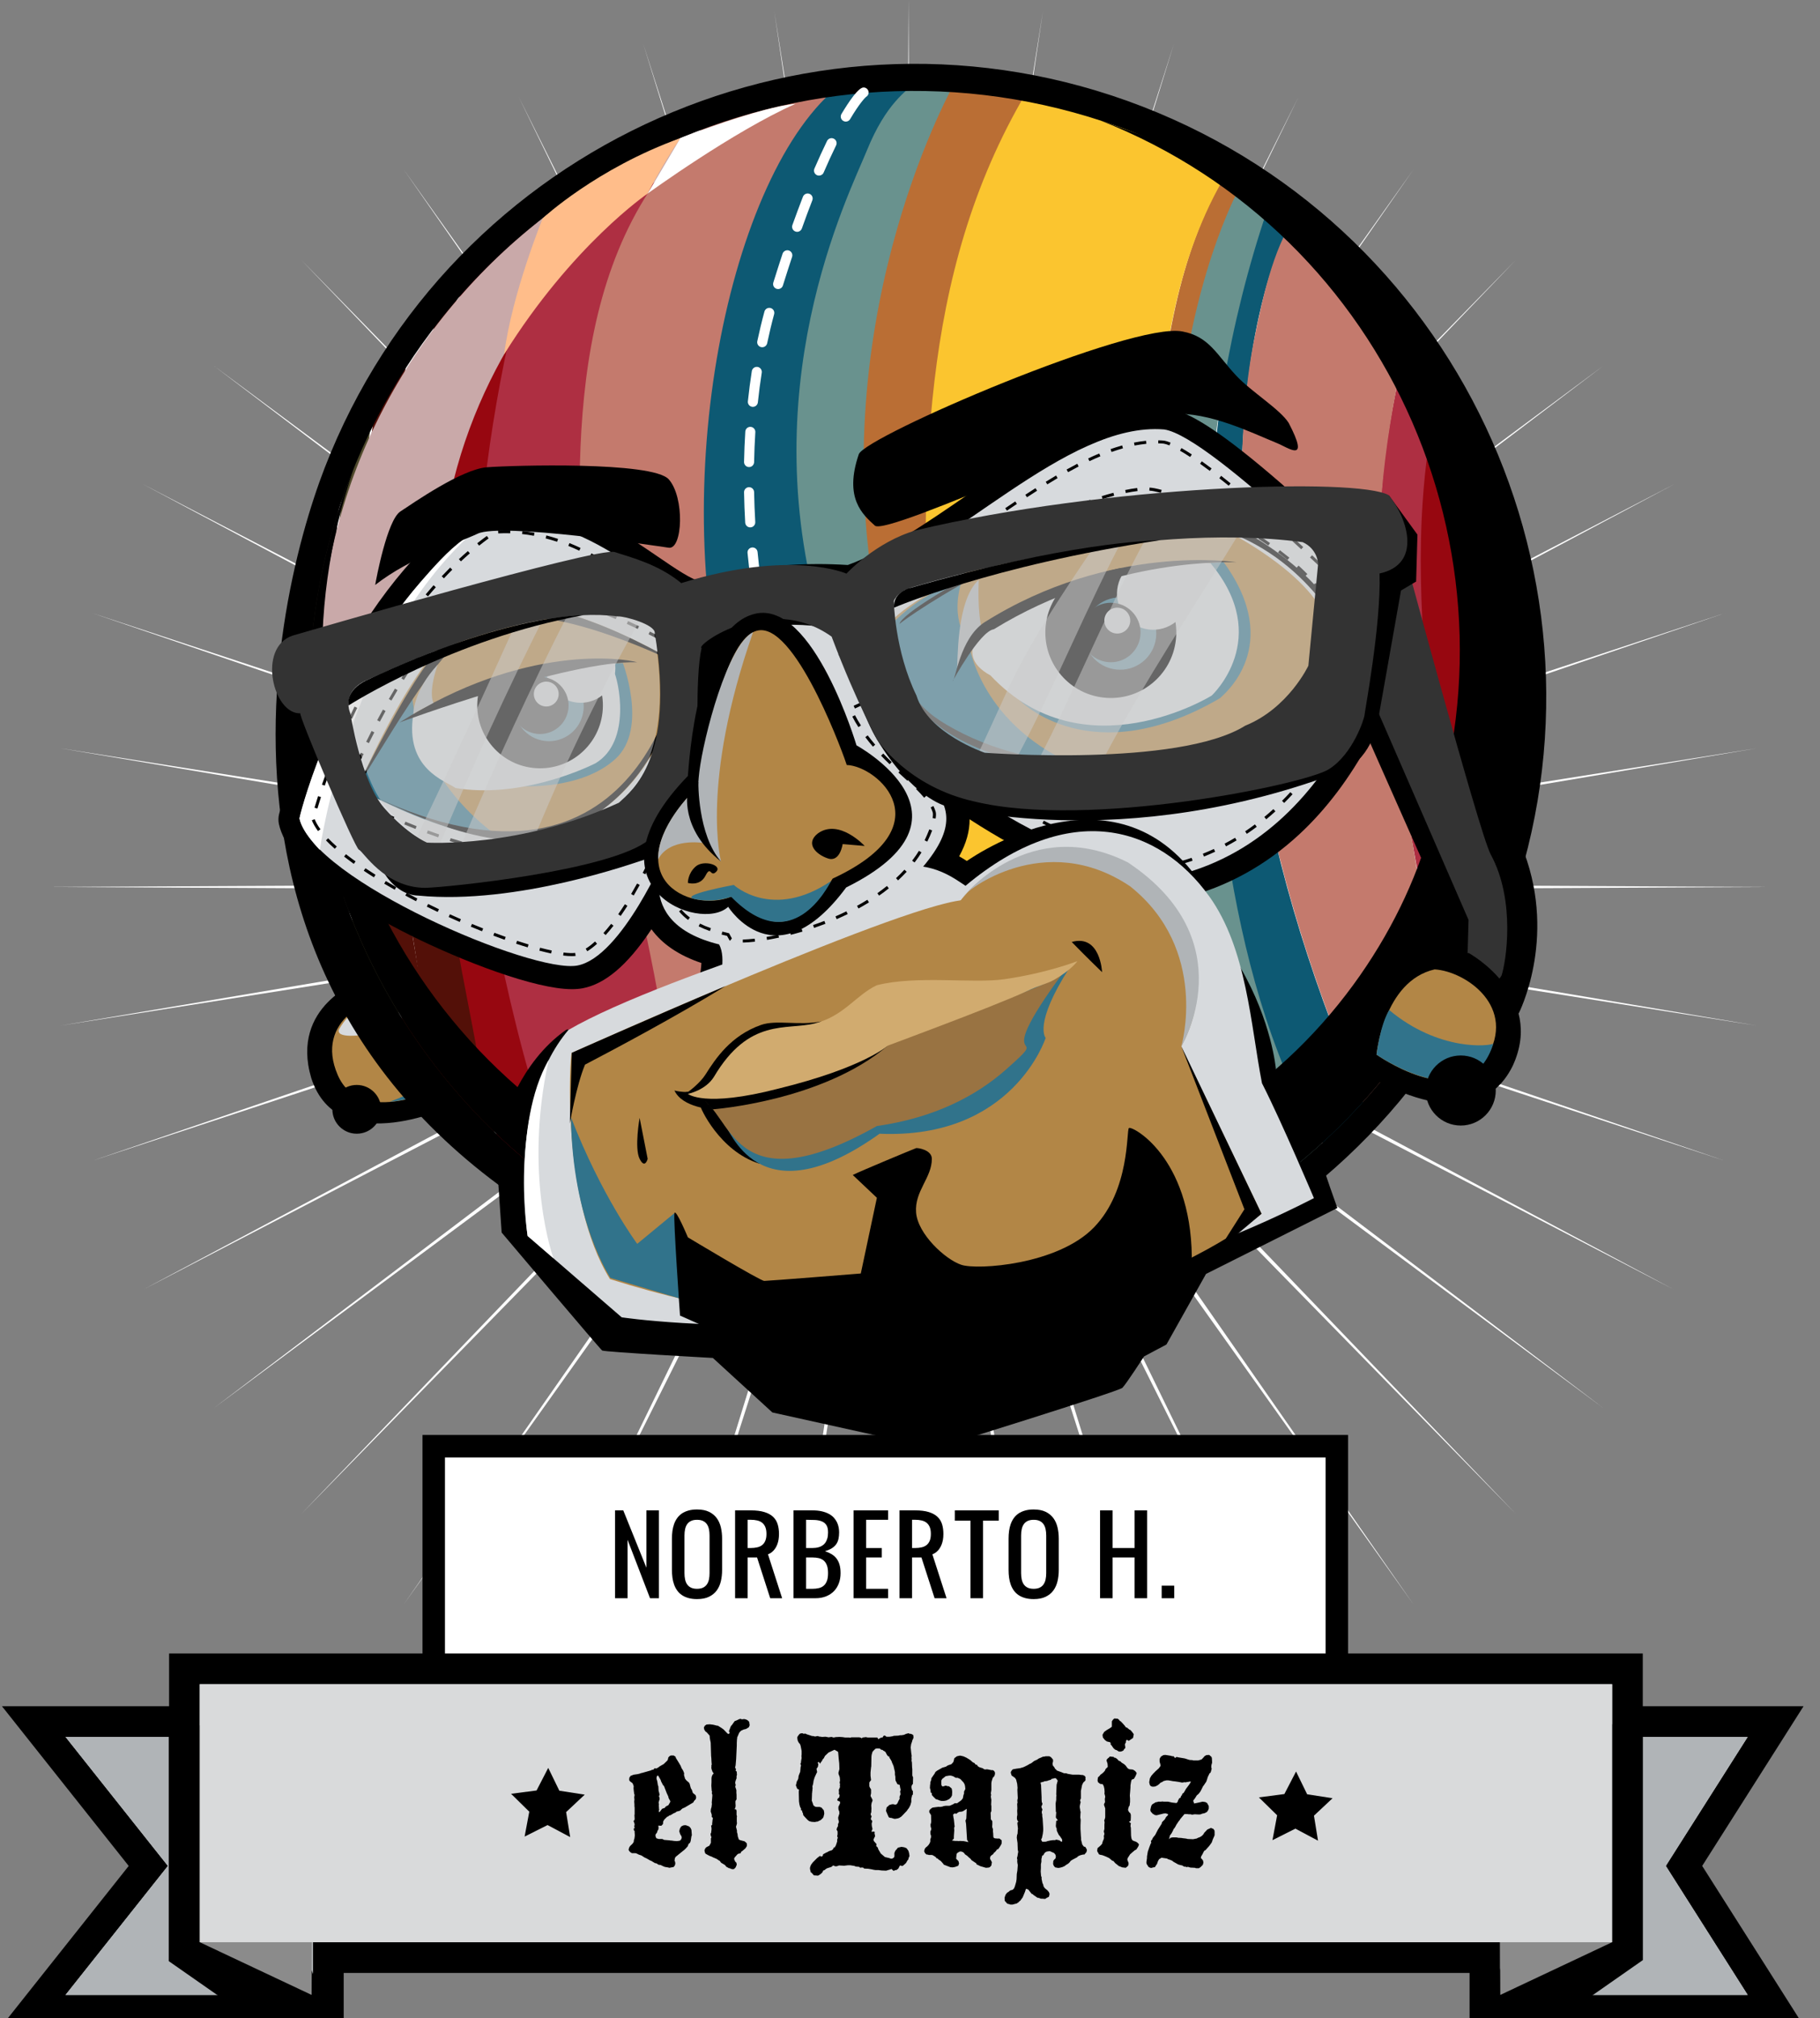 <?xml version="1.0" encoding="utf-8"?>
<!-- Generator: Adobe Illustrator 16.2.1, SVG Export Plug-In . SVG Version: 6.00 Build 0)  -->
<!DOCTYPE svg PUBLIC "-//W3C//DTD SVG 1.1//EN" "http://www.w3.org/Graphics/SVG/1.1/DTD/svg11.dtd">
<svg version="1.1" xmlns="http://www.w3.org/2000/svg" xmlns:xlink="http://www.w3.org/1999/xlink" x="0px" y="0px"
	 width="242.942px" height="269.291px" viewBox="0 0 242.942 269.291" enable-background="new 0 0 242.942 269.291"
	 xml:space="preserve">
<rect x="0" y="0" width="242.942" height="269.291" fill="#808080" stroke="none"/>
<g id="Capa_1">
	<path fill="#FFFFFF" d="M121.28,0l0.539,111.275l17.4-109.82l-16.331,109.996L156.72,5.79l-32.806,106.004l49.432-98.893
		l-48.472,99.397l63.816-89.697l-62.942,90.351l76.621-78.288l-75.858,79.079l87.546-64.957l-86.91,65.857l96.314-50.021
		l-95.821,51.014l102.706-33.856L127.97,116.695l106.575-16.854L128.14,117.798l107.818,0.558l-107.818,0.556l106.405,17.954
		L127.97,120.014l102.376,34.914L127.64,121.072l95.821,51.012l-96.314-50.019l86.91,65.854l-87.546-64.954l75.858,79.077
		l-76.621-78.287l62.942,90.348l-63.816-89.692l48.472,99.395l-49.432-98.89l32.806,105.999l-33.831-105.658L139.22,235.25
		l-17.4-109.819l-0.539,111.273l-0.538-111.273L103.344,235.25l16.333-109.994L85.844,230.914l32.804-106.004l-49.427,98.895
		l48.467-99.396l-63.81,89.694l62.936-90.348l-76.621,78.287l75.858-79.077l-87.544,64.954l86.908-65.854l-96.312,50.019
		l95.824-51.012L12.218,154.925l102.374-34.913L8.017,136.865l106.405-17.954L6.605,118.355l107.816-0.558L8.017,99.841
		l106.575,16.854L12.218,81.779l102.709,33.856L19.103,64.622l96.312,50.021L28.507,48.786l87.544,64.957L40.192,34.664
		l76.621,78.288L53.878,22.602l63.81,89.697L69.221,12.899l49.427,98.895L85.844,5.79l33.833,105.661L103.344,1.455l17.398,109.82
		L121.28,0z"/>
</g>
<g id="Capa_4">
	<g>
		<g>
			<rect x="57.894" y="192.98" fill="#FFFFFF" width="120.551" height="30.518"/>
			<path d="M176.944,194.48v27.521H59.395V194.48H176.944 M179.944,191.48h-3H59.395h-2.999v3v27.521V225h2.999h117.55h3v-2.998
				V194.48V191.48L179.944,191.48z"/>
		</g>
		<path d="M86.769,213.264l-2.998-7.797v7.797h-1.673v-11.723h1.099l3.087,7.652v-7.652h1.674v11.723H86.769z"/>
		<path d="M96.389,209.496c0,0.523-0.054,1.02-0.162,1.49c-0.109,0.471-0.292,0.885-0.551,1.236c-0.256,0.354-0.6,0.635-1.028,0.844
			c-0.43,0.211-0.965,0.314-1.607,0.314c-0.436,0-0.82-0.049-1.156-0.145c-0.337-0.094-0.627-0.229-0.874-0.398
			s-0.456-0.375-0.625-0.615c-0.171-0.238-0.306-0.502-0.408-0.791c-0.104-0.287-0.176-0.598-0.221-0.922
			c-0.042-0.326-0.064-0.666-0.064-1.014v-4.186c0-0.35,0.022-0.688,0.064-1.016c0.045-0.326,0.117-0.633,0.221-0.924
			c0.103-0.287,0.237-0.551,0.408-0.789c0.169-0.24,0.378-0.445,0.625-0.617c0.247-0.168,0.537-0.301,0.874-0.396
			c0.336-0.098,0.721-0.145,1.156-0.145c0.643,0,1.178,0.105,1.607,0.312c0.429,0.211,0.772,0.492,1.028,0.846
			c0.259,0.352,0.441,0.764,0.551,1.236c0.108,0.471,0.162,0.967,0.162,1.492V209.496z M91.366,209.914
			c0,0.314,0.028,0.602,0.085,0.857c0.058,0.258,0.15,0.477,0.281,0.66c0.131,0.182,0.304,0.324,0.518,0.426
			c0.214,0.1,0.477,0.15,0.79,0.15c0.314,0,0.579-0.051,0.792-0.15c0.215-0.102,0.386-0.244,0.517-0.426
			c0.132-0.184,0.226-0.402,0.282-0.66c0.056-0.256,0.083-0.543,0.083-0.857v-5.023c0-0.314-0.027-0.6-0.083-0.855
			c-0.057-0.26-0.15-0.479-0.282-0.664c-0.131-0.182-0.302-0.324-0.517-0.424c-0.213-0.1-0.478-0.15-0.792-0.15
			c-0.313,0-0.576,0.051-0.79,0.15s-0.387,0.242-0.518,0.424c-0.131,0.186-0.224,0.404-0.281,0.664
			c-0.057,0.256-0.085,0.541-0.085,0.855V209.914z"/>
		<path d="M102.81,213.264l-1.755-5.441h-1.257v5.441h-1.675v-11.723h2.095c0.731,0,1.34,0.076,1.823,0.227
			c0.485,0.15,0.872,0.363,1.159,0.637c0.286,0.275,0.491,0.605,0.606,0.992c0.119,0.385,0.178,0.814,0.178,1.285
			c0,0.289-0.021,0.547-0.062,0.779c-0.041,0.229-0.099,0.438-0.167,0.619c-0.071,0.18-0.148,0.338-0.236,0.477
			c-0.088,0.137-0.178,0.254-0.269,0.35c-0.216,0.232-0.46,0.396-0.736,0.498l1.89,5.859H102.81z M99.798,206.566h0.42
			c0.313,0,0.599-0.031,0.856-0.092c0.257-0.057,0.478-0.158,0.659-0.301c0.184-0.146,0.326-0.338,0.425-0.58
			c0.102-0.242,0.153-0.545,0.153-0.912c0-0.365-0.052-0.67-0.153-0.914c-0.099-0.24-0.241-0.434-0.425-0.578
			c-0.182-0.143-0.402-0.244-0.659-0.303c-0.258-0.061-0.543-0.09-0.856-0.09h-0.42V206.566z"/>
		<path d="M108.438,201.541c0.488,0,0.916,0.043,1.281,0.131c0.367,0.086,0.683,0.203,0.946,0.352
			c0.266,0.145,0.482,0.314,0.658,0.512c0.172,0.197,0.312,0.402,0.414,0.619c0.098,0.215,0.169,0.438,0.212,0.664
			c0.04,0.225,0.062,0.443,0.062,0.654c0,0.312-0.029,0.602-0.084,0.863c-0.056,0.26-0.153,0.498-0.297,0.705
			c-0.145,0.211-0.338,0.393-0.583,0.549c-0.243,0.156-0.556,0.289-0.935,0.395c0.313,0.104,0.598,0.23,0.856,0.379
			c0.257,0.148,0.478,0.336,0.661,0.559c0.183,0.225,0.324,0.498,0.423,0.82c0.102,0.324,0.151,0.715,0.151,1.172
			c0,0.492-0.075,0.945-0.229,1.355c-0.152,0.408-0.371,0.76-0.661,1.055c-0.288,0.295-0.636,0.525-1.053,0.689
			c-0.414,0.168-0.883,0.25-1.406,0.25h-2.931v-11.723H108.438z M107.602,206.566h0.836c0.14,0,0.287-0.01,0.445-0.027
			c0.156-0.018,0.312-0.051,0.467-0.102c0.156-0.051,0.306-0.123,0.448-0.217c0.145-0.094,0.27-0.217,0.377-0.371
			c0.107-0.156,0.194-0.346,0.26-0.568c0.064-0.225,0.096-0.496,0.096-0.809c0-0.42-0.072-0.742-0.221-0.969
			c-0.15-0.227-0.353-0.393-0.615-0.496c-0.262-0.105-0.571-0.168-0.93-0.184c-0.356-0.018-0.745-0.027-1.163-0.027V206.566z
			 M107.602,212.008h0.836c0.314,0,0.6-0.031,0.856-0.092c0.259-0.061,0.479-0.17,0.663-0.328c0.181-0.156,0.323-0.369,0.424-0.641
			c0.101-0.27,0.149-0.613,0.149-1.033c0-0.418-0.049-0.764-0.149-1.033s-0.243-0.484-0.424-0.643
			c-0.184-0.156-0.404-0.264-0.663-0.326c-0.257-0.059-0.542-0.09-0.856-0.09h-0.836V212.008z"/>
		<path d="M117.707,207.822h-2.094v4.186h2.932v1.256h-4.605v-11.723h4.605v1.256h-2.932v3.77h2.094V207.822z"/>
		<path d="M124.755,213.264l-1.757-5.441h-1.254v5.441h-1.676v-11.723h2.093c0.734,0,1.341,0.076,1.825,0.227
			s0.869,0.363,1.157,0.637c0.289,0.275,0.492,0.605,0.61,0.992c0.118,0.385,0.176,0.814,0.176,1.285
			c0,0.289-0.021,0.547-0.062,0.779c-0.042,0.229-0.099,0.438-0.169,0.619c-0.069,0.18-0.148,0.338-0.237,0.477
			c-0.085,0.137-0.175,0.254-0.267,0.35c-0.215,0.232-0.462,0.396-0.737,0.498l1.891,5.859H124.755z M121.744,206.566h0.417
			c0.313,0,0.599-0.031,0.857-0.092c0.258-0.057,0.478-0.158,0.66-0.301c0.183-0.146,0.325-0.338,0.427-0.58
			c0.101-0.242,0.15-0.545,0.15-0.912c0-0.365-0.05-0.67-0.15-0.914c-0.102-0.24-0.244-0.434-0.427-0.578
			c-0.183-0.143-0.402-0.244-0.66-0.303c-0.259-0.061-0.544-0.09-0.857-0.09h-0.417V206.566z"/>
		<path d="M133.316,201.541v1.373h-2.096v10.35h-1.674v-10.35h-2.093v-1.373H133.316z"/>
		<path d="M141.327,209.496c0,0.523-0.055,1.02-0.164,1.49s-0.292,0.885-0.55,1.236c-0.257,0.354-0.601,0.635-1.029,0.844
			c-0.429,0.211-0.965,0.314-1.605,0.314c-0.437,0-0.823-0.049-1.158-0.145c-0.336-0.094-0.628-0.229-0.874-0.398
			s-0.454-0.375-0.625-0.615c-0.169-0.238-0.307-0.502-0.408-0.791c-0.102-0.287-0.176-0.598-0.219-0.922
			c-0.044-0.326-0.065-0.666-0.065-1.014v-4.186c0-0.35,0.021-0.688,0.065-1.016c0.043-0.326,0.117-0.633,0.219-0.924
			c0.102-0.287,0.239-0.551,0.408-0.789c0.171-0.24,0.379-0.445,0.625-0.617c0.246-0.168,0.538-0.301,0.874-0.396
			c0.335-0.098,0.722-0.145,1.158-0.145c0.641,0,1.177,0.105,1.605,0.312c0.429,0.211,0.772,0.492,1.029,0.846
			c0.258,0.352,0.44,0.764,0.55,1.236c0.109,0.471,0.164,0.967,0.164,1.492V209.496z M136.303,209.914
			c0,0.314,0.029,0.602,0.085,0.857c0.058,0.258,0.15,0.477,0.281,0.66c0.131,0.182,0.303,0.324,0.517,0.426
			c0.214,0.1,0.479,0.15,0.793,0.15c0.312,0,0.577-0.051,0.791-0.15c0.213-0.102,0.386-0.244,0.516-0.426
			c0.131-0.184,0.226-0.402,0.282-0.66c0.056-0.256,0.086-0.543,0.086-0.857v-5.023c0-0.314-0.03-0.6-0.086-0.855
			c-0.057-0.26-0.151-0.479-0.282-0.664c-0.13-0.182-0.303-0.324-0.516-0.424c-0.214-0.1-0.479-0.15-0.791-0.15
			c-0.313,0-0.579,0.051-0.793,0.15s-0.386,0.242-0.517,0.424c-0.131,0.186-0.224,0.404-0.281,0.664
			c-0.056,0.256-0.085,0.541-0.085,0.855V209.914z"/>
		<path d="M151.446,207.822h-2.931v5.441h-1.673v-11.723h1.673v5.025h2.931v-5.025h1.674v11.723h-1.674V207.822z"/>
		<rect x="155.065" y="211.588" width="1.674" height="1.676"/>
	</g>
</g>
<g id="Capa_16">
	<g>
		<polygon fill="#D9DADB" points="198.214,268.249 198.214,261.215 43.826,261.215 43.826,268.249 4.504,268.249 19.795,248.984 
			4.504,229.721 24.62,229.721 24.62,222.688 217.237,222.688 217.237,229.721 237.017,229.721 224.785,248.984 237.017,268.249 		
			"/>
		<path d="M215.188,224.737v7.033h18.1l-10.931,17.214l10.931,17.214h-33.024v-7.032H41.776v7.032H8.748l13.666-17.214
			L8.748,231.771H26.67v-7.033H215.188 M219.286,220.638h-4.098H26.668H22.57v4.1v2.935H8.748H0.26l5.277,6.65l11.643,14.664
			L5.537,263.649l-5.277,6.649h8.488h33.028h4.101v-4.101v-2.934h150.288v2.934v4.101h4.099h33.024h7.46l-3.997-6.3l-9.536-15.015
			l9.536-15.016l3.997-6.297h-7.46h-14.002v-2.935V220.638L219.286,220.638z"/>
	</g>
	<polygon fill="#B0B4B7" points="41.776,266.198 41.776,231.771 8.748,231.771 22.414,248.984 8.748,266.198 	"/>
	<polygon fill="#B0B4B7" points="233.288,231.771 200.264,231.771 200.264,266.198 233.288,266.198 222.357,248.984 	"/>
	<polygon points="22.523,230.222 22.523,261.687 32.117,268.384 43.307,267.541 29.541,230.222 	"/>
	<polygon points="219.299,230.085 219.299,261.547 209.706,268.249 198.518,267.4 212.278,230.085 	"/>
	<polygon fill="#8B8B8B" points="215.188,224.737 215.188,259.166 200.264,266.198 200.126,231.771 	"/>
	<polygon fill="#8B8B8B" points="26.668,224.737 26.668,259.166 41.597,266.198 41.732,231.771 	"/>
	<rect x="26.668" y="224.737" fill="#D9DADB" width="188.521" height="34.429"/>
	<path d="M41.598,48.973"/>
	<path d="M173.003,236.387l1.482,3.04l3.393,0.523l-2.484,2.329l0.541,3.336l-3.023-1.605l-3.057,1.537l0.622-3.322l-2.435-2.385
		l3.402-0.446L173.003,236.387z"/>
	<path d="M73.18,235.902l1.484,3.045l3.389,0.525l-2.484,2.328l0.541,3.336l-3.019-1.605l-3.062,1.537l0.622-3.321l-2.43-2.388
		l3.404-0.443L73.18,235.902z"/>
	<g>
		<path d="M89.536,234.25h0.392l0.242,0.161l0.055,0.176l0.361,0.581l0.272,0.458l0.121,0.31l0.188,0.296l0.109,0.254l0.053,0.162
			l-0.027,0.109l0.027,0.229l0.055,0.133l0.054,0.219l0.2,0.254l0.327,0.271l0.106,0.199l0.066,0.273l0.081,0.281l0.133,0.214
			l0.138,0.416l0.363,0.298l0.078,0.283l-0.055,0.243l-0.227,0.245l-0.105,0.2l-0.665,0.392l-0.441,0.266l-0.325,0.14l-0.133,0.103
			l-0.176,0.176l-0.133,0.055l-0.339,0.083l-0.216,0.162l-0.164,0.052l-0.47,0.282h-0.104l-0.204,0.164l-0.109,0.024l-0.375,0.366
			l-0.149,0.243l-0.026,0.107v0.122l-0.028,0.158l-0.214,0.217l-0.392-0.026l0.029,0.31l-0.029,0.217l-0.109,0.161l-0.078,0.258
			l-0.133,0.16l-0.071,0.16l0.041,0.258l0.108,0.188l0.133,0.023l0.139,0.055h0.158h0.337l0.254,0.121l0.382,0.031l0.309,0.023
			l0.162,0.03h0.109l0.362,0.052l0.375,0.027l0.368-0.055l0.157-0.109l0.054-0.121l0.067-0.133l-0.024-0.109v-0.106l-0.097-0.147
			l-0.104-0.188l-0.108-0.349l0.079-0.339l0.078-0.135l0.108-0.174l0.285-0.138l0.162-0.023h0.175l0.267,0.106l0.163,0.055
			l0.204,0.227l0.105,0.245l0.054,0.713l-0.054,0.121l-0.051,0.32l-0.055,0.34l-0.083,0.216L91.965,246l-0.109,0.176l-0.03,0.157
			l-0.24,0.272l-0.201,0.2l-1.185,0.959l-0.109,0.175l-0.053,0.352l0.079,0.145l0.028,0.242l-0.055,0.219l-0.162,0.228l-0.149,0.027
			l-0.43,0.082l-0.201-0.055l-0.349-0.055l-0.176-0.053l-0.242-0.108l-0.164-0.094l-0.175-0.027l-0.162-0.027l-0.218-0.16
			l-0.254-0.055l-0.459-0.285l-0.145-0.052l-0.242-0.136l-0.284-0.161l-0.242-0.109l-0.392-0.254l-0.38-0.133l-0.335-0.164
			l-0.161-0.027h-0.418l-0.163-0.093l-0.2-0.188l-0.083-0.191l0.029-0.079l0.054-0.2l0.121-0.193l0.321-0.309l0.163-0.24
			l0.024-0.241l0.071-0.207l0.049-0.375v-0.173l-0.023-0.297v-0.176l-0.097-0.08l-0.024-0.245l0.145-0.08l-0.078-0.174l0.055-0.272
			l-0.025-0.158l-0.12-0.312l0.12-0.133l0.025-0.109v-0.108l-0.025-0.441l0.025-0.109v-0.888l-0.025-0.188v-0.258l-0.029-0.375
			l0.029-0.261l-0.029-0.295l0.029-0.201l0.025-0.134l-0.055-0.106l-0.066-0.501l-0.024-0.309l0.024-0.218l-0.109-0.32l-0.078-0.122
			l-0.297-0.217l-0.095-0.107l-0.026-0.133l0.026-0.26l0.174-0.243l0.381-0.146l0.575-0.083l0.313-0.08l0.108-0.053l0.157-0.026
			l1.16-0.337l0.176-0.082h0.133l0.084-0.081l0.108-0.133l0.199,0.054l0.271-0.137l0.188-0.147l0.417-0.242l0.109-0.053l0.524-0.501
			l0.081-0.189l0.028-0.199l0.176-0.191L89.536,234.25z M87.717,236.956l-0.079,0.218v0.216l0.055,0.147l0.055,0.216l0.055,0.363
			l0.023,0.133l0.055,0.109l0.029,0.579l0.025,0.109l0.055,0.176l0.053,0.27l-0.084,0.188l0.084,0.254v0.163l-0.053,0.163
			l-0.08,0.279l0.025,0.108l0.023,0.109l-0.023,0.229l0.023,0.135v0.191l0.031,0.134l-0.055,0.254l0.078,0.137l0.368-0.474
			l0.387-0.136l0.055-0.133l0.109-0.055l0.108-0.079l0.162-0.054l0.23-0.392l0.05-0.109l-0.05-0.146l-0.139-0.242l-0.054-0.137
			l-0.038-0.176l-0.192-0.405l-0.387-0.997l-0.109-0.078l-0.271-0.526l-0.055-0.188l-0.334-0.58L87.717,236.956z"/>
		<path d="M98.899,229.36l0.109,0.067l0.32-0.041l0.206,0.041l0.242,0.107l0.229,0.213l0.026,0.218l0.028,0.149v0.134l-0.109,0.241
			l-0.392,0.23l-0.133,0.024l-0.199,0.054l-0.297,0.14l-0.138,0.134l-0.121,0.145l-0.214,0.501l-0.054,0.109v0.107l-0.029,0.188
			l-0.023,0.471v0.309l-0.086,1.817l-0.066,0.798l-0.023,0.133l-0.055,0.202l0.121,0.216l-0.043,0.218l0.152,0.121v0.188
			l0.023,0.216l-0.055,0.2v0.296l-0.078,0.176l-0.098,0.325v0.163l0.055,0.146v0.109l-0.055,0.188l0.152,0.446v0.363l0.023,0.27
			v0.63l-0.078,0.085l-0.066,0.145v0.271l0.023,0.309l-0.023,0.218l-0.109,0.266l0.199,0.031l0.055,0.176v0.188v0.36l0.055,0.19
			l-0.023,0.137v0.551l0.023,0.258l-0.055,0.213l-0.078,0.242l0.055,0.204l0.078,0.296v0.23l0.055,0.16l0.028,0.137l0.026,0.254
			l0.078,0.216l0.055,0.188l0.176,0.098l0.607,0.16l0.269,0.243l0.028,0.108v0.278l-0.189,0.297l-0.39,0.339l-0.188,0.134
			l-0.083,0.203l-0.309,0.055l-0.135,0.109l-0.338,0.387l-0.079,0.191l0.157,0.364l0.152,0.133l0.055,0.27l-0.152,0.364
			l-0.212,0.218l-0.191,0.024l-0.254-0.055l-0.109-0.078H97.3l-0.085-0.055l-0.254-0.134l-0.188-0.23l-0.217-0.137l-0.284-0.16
			l-0.109-0.137l-0.102-0.145l-0.086-0.028l-0.309-0.215l-0.392-0.162l-0.297-0.15l-0.228-0.078l-0.214-0.109l-0.296-0.163
			l-0.096-0.079l-0.055-0.149l-0.054-0.268l0.133-0.283l0.151-0.134l0.107-0.054l0.268-0.137l0.204-0.39v-0.579l0.078-0.164
			l-0.078-0.133l-0.028-0.176l-0.026-0.134l0.079-0.137l0.054-0.442v-0.19l-0.054-0.336l0.14-0.082v-0.188l0.023-0.201l0.029-0.296
			l0.049-0.163l-0.049-0.149l-0.107-0.055v-0.32l-0.138-0.418l0.028-0.337l0.078-0.242l0.055-0.446l-0.023-0.163l0.055-0.605
			l0.023-0.309v-0.134l-0.078-0.246l0.055-0.145l-0.055-0.109l-0.055-0.712l0.023-0.473v-0.325v-0.199l0.031-0.219l0.107-0.254
			l0.158-0.163l-0.158-0.217l-0.139-0.387l-0.023-0.218l0.023-0.121l-0.023-0.107l0.055-0.135l-0.031-0.392l-0.023-0.458
			l-0.03-0.309l-0.053-1.766l-0.081-0.392l-0.04-0.268l-0.026-0.283l-0.38-0.434l-0.175-0.122l-0.157-0.242l-0.055-0.282
			l0.133-0.242l0.23-0.159l0.43-0.028l0.446,0.055l0.229,0.055l0.296,0.078h0.109l0.496,0.312l0.259,0.188l0.158,0.163l0.297,0.307
			l0.149,0.136l0.162-0.055l0.055-0.133l-0.107-0.176l0.266-0.688l0.15-0.164l0.351-0.496l0.392-0.161l0.242-0.121L98.899,229.36z"
			/>
		<path d="M106.796,231.326l0.285-0.055l0.188,0.082l0.242-0.027l0.149,0.082l0.159,0.054l0.421,0.135l0.158,0.055h0.138
			l0.279,0.066l0.192-0.043l0.159-0.023l0.161,0.066l0.23,0.025l0.188,0.029l0.446-0.029l0.418,0.084l0.188-0.031l0.216-0.023
			l0.23,0.078l0.188-0.023l0.108-0.031l0.525-0.023l0.389,0.023l0.366,0.055h0.538l0.121,0.029l0.164-0.053h0.294h0.473h0.309
			l0.188,0.053l0.138,0.08l0.092-0.109l0.217-0.023l0.218-0.031l0.254,0.055h0.162h0.08h0.229h0.823l0.106,0.218l0.418-0.218h0.164
			l0.106-0.199l0.176-0.083l0.242,0.175h0.417l0.418-0.068l0.133-0.053l0.61-0.025l0.24-0.055h0.201l0.325-0.055l0.282-0.134
			l0.159-0.027l0.109-0.055l0.204,0.082h0.133l0.218,0.081l0.133,0.107l0.024,0.309l-0.024,0.109l-0.054,0.108l-0.079,0.161
			l-0.03,0.147l-0.078,0.217l-0.055,0.162l-0.055,0.419l0.08,0.79l0.053,0.312l-0.023,0.243l0.023,0.229l-0.023,0.159l0.023,0.139
			l0.031,0.12l0.023,0.658l0.03,0.242v0.863l0.103,0.242l-0.023,0.888l-0.109,0.085l-0.078,0.212v0.188l0.055,0.283l0.133,0.191
			v0.279v0.191l-0.109,0.026l-0.023,0.162l-0.084,0.363v0.391l-0.08,0.297l-0.055,0.176l-0.199,0.375l-0.138,0.164l-0.109,0.176
			l-0.657,0.687l-0.109,0.104l-0.254,0.163l-0.188,0.066l-0.313,0.055h-0.188l-0.39-0.121h-0.082l-0.217-0.055l-0.08-0.133
			l-0.309-0.715v-0.106l0.08-0.395l0.229-0.187l0.109-0.121l0.375-0.107h0.204l0.188,0.055l0.188-0.027l0.151-0.162l0.133-0.308
			l0.109-0.193l0.055-0.133l-0.031-0.188l0.055-0.176l0.083-0.188l-0.054-0.416l0.08-0.162l-0.08-0.337l-0.053-0.352l-0.297-0.079
			l-0.259-0.5l-0.025-0.254v-0.243l-0.055-0.284v-0.351l-0.188-0.81l-0.204-0.458l-0.055-0.176l-0.188-0.32l-0.109-0.149v-0.136
			l-0.157-0.052l-0.151-0.164l-0.161-0.309l-0.055-0.109l-0.159-0.106l-0.149-0.08l-0.078-0.083l-0.188-0.024l-0.164-0.151
			l-0.363-0.024l-0.138,0.024l-0.109,0.03l-0.254,0.254l-0.133,0.161l-0.109,0.395l-0.027,0.239l-0.026,1.294l-0.024,0.121
			l-0.071,0.688v0.296v0.146l0.071,0.581l-0.149,0.188l-0.08,0.137v0.496l0.08,0.188l0.149,0.229v0.245v0.255l-0.071,0.375
			l0.259,0.501v0.163l-0.109,0.255l-0.054,0.337l0.026,0.405l-0.026,0.524l-0.066,0.16v0.204l0.12,0.159l-0.054,0.137l-0.066,0.254
			l0.066,0.083l0.135,0.159l-0.026,0.162l-0.055,0.176l0.026,0.351l0.055,0.229l0.028,0.188l-0.083,0.138l-0.026,0.146l0.055,0.109
			l0.109-0.109l0.266,0.079l-0.055,0.138l0.086,0.417l-0.109,0.218l-0.109,0.242l0.055,0.2l0.337,0.379v0.121l-0.028,0.157
			l0.219,0.219l0.052,0.202l0.34,0.578l0.55,0.47l0.58,0.138l0.218,0.081h0.157l0.229-0.135l0.083-0.15v-0.483l0.134-0.309
			l0.133-0.138l0.206-0.254l0.242-0.055l0.106-0.025l0.121-0.029l0.188,0.029l0.164,0.025l0.163,0.055l0.17,0.078l0.246,0.339
			l0.08,0.283l0.053,0.324v0.136l-0.107,0.199l-0.025,0.162l-0.055,0.108l-0.083,0.081l-0.108,0.204l-0.079,0.133l-0.176,0.164
			l-0.267,0.227h-0.108l-0.259-0.066l-0.211,0.418l-0.261,0.2h-0.133l-0.242,0.109l-0.283-0.255l-0.133,0.053l-0.581,0.172
			l-0.579-0.024l-0.446-0.055h-0.375l-0.285-0.043l-0.216-0.05l-0.473-0.083l-0.55-0.024l-0.162-0.137h-0.254l-0.139,0.028
			l-0.079-0.109l-0.133-0.024l-0.363-0.028l-0.164-0.081l-0.579-0.094h-0.282l-0.527,0.066l-0.688-0.039l-0.158,0.066l-0.229,0.055
			l-0.163-0.027l-0.217-0.094l-0.254,0.2l-0.526,0.164l-0.164,0.078l-0.211,0.176l-0.176,0.055l-0.109,0.242l-0.083,0.082
			l-0.133,0.134l-0.363,0.23l-0.403-0.029h-0.151l-0.321-0.363l-0.108-0.054l-0.041-0.218l-0.055-0.2v-0.216l0.096-0.281
			l0.055-0.109l0.218-0.294l0.47-0.473l0.109-0.108l0.332-0.259l0.109-0.023l0.109,0.107l0.216-0.137l0.026-0.188l0.415-0.229
			l0.139-0.055l0.225-0.133l0.164-0.055l0.241-0.08l0.176-0.162l0.053-0.2h0.14l0.157-0.271l0.055-0.162l0.121-0.362v-0.109v-0.146
			l0.083-0.242l-0.083-0.218l0.054-0.228v-0.406l-0.133-0.229l0.055-0.242l0.133-0.229v-0.163v-0.108l0.109-0.226v-0.191
			l-0.055-0.159l-0.025-0.163v-0.174l0.158-0.5l-0.025-0.323l-0.078-0.135l-0.029-0.176v-0.269l0.217-0.446v-0.242l-0.162-0.055
			l-0.218-0.12l0.083-0.242l0.188-0.133l0.025-0.15l0.029-0.108v-0.079l-0.107-0.133l0.023-0.193l-0.023-0.388l0.078-0.134
			l0.084-0.23l-0.029-0.16l0.029-0.164l-0.029-0.146l-0.025-0.163l0.055-0.188l-0.029-0.391l-0.025-0.134l-0.133-0.338l-0.029-0.188
			l0.133-0.5l-0.025-0.767l-0.029-0.254l-0.023-0.191l-0.055-0.633l-0.025-0.282l-0.029-0.188l-0.472-0.27l-0.162,0.078
			l-0.636,0.298l-0.469,0.445l-0.16,0.309l-0.176,0.191l-0.028,0.104l-0.242,0.338l-0.055,0.108l-0.145-0.255l-0.164,0.092
			l0.081,0.242l-0.055,0.312l-0.08,0.134l-0.107,0.133l0.028,0.188l0.055,0.258l-0.109,0.216l-0.229,0.498l-0.137,0.445
			l-0.025,0.188l-0.025,0.163l-0.053,0.225l-0.055,0.163l0.024,0.258l-0.024,0.188v0.133l-0.03,0.136v0.119l-0.024,0.139v0.161
			l-0.03,0.793l0.109,0.285l0.054,0.161l0.055,0.176l0.254,0.188l0.192,0.026h0.387l0.242,0.083l0.313,0.363l0.055,0.323v0.176
			l-0.095,0.377l-0.081,0.16l-0.083,0.067l-0.188,0.189l-0.445,0.217h-0.105l-0.259,0.053l-0.43-0.029l-0.308-0.078l-0.109-0.084
			l-0.107-0.078l-0.417-0.447l-0.164-0.188l-0.055-0.282l-0.078-0.133l-0.043-0.219l-0.133-0.052v-0.227l-0.109-0.163l-0.079-0.284
			l-0.027-0.107l-0.026-0.188l-0.028-0.188l-0.026-1.16v-0.149l0.026-0.269l-0.23-0.109l-0.078-0.173l-0.109-0.297l0.055-0.188
			l0.078-0.339l0.109-0.162l0.098-0.254v-0.164l0.052-0.216l0.188-0.473l0.055-0.63l0.055-0.203l-0.083-0.242l0.083-0.163v-0.145
			l0.08-0.461l-0.025-0.258l0.025-0.212v-0.473l-0.135-0.688l-0.083-0.229l-0.078-0.078l-0.109-0.138l-0.121-0.255l-0.023-0.133
			l-0.031-0.243l0.031-0.137l0.199-0.281L106.796,231.326z"/>
		<path d="M128.071,234.277h0.163l0.361,0.082l0.418,0.188l0.501,0.31l0.351,0.312l0.199,0.079l0.164,0.216l0.188,0.026l0.078,0.161
			l0.204,0.15l0.496,0.158l0.138,0.109l0.188,0.055l0.109-0.025h0.176l0.266,0.052l0.261,0.053h0.212l0.163,0.124l0.107,0.188v0.213
			l-0.078,0.259l-0.217,0.242l-0.135,0.418l-0.028,0.133l-0.024,0.191v0.889l-0.072,0.441l0.042,0.191l-0.042,0.243l0.072,0.441
			l-0.03,0.636l0.03,0.174v0.688l-0.097,0.217l0.024,0.553v0.254l0.042,0.137l0.137,0.134l0.026,0.109v0.362l-0.026,0.321
			l0.051,0.176l0.055,0.137v0.334l0.028,0.191l0.026,0.525l0.083,0.134l0.158,0.055h0.121l0.138,0.023h0.134h0.188l0.284,0.23v0.38
			l-0.025,0.108l-0.109,0.2l-0.149,0.242l-0.212,0.284l-0.109-0.027l-0.083,0.135l-0.104,0.135l-0.126,0.133l-0.158,0.122
			l-0.028,0.106l-0.109,0.085l-0.188,0.133l-0.121,0.162l-0.024,0.229l0.024,0.108l0.079,0.106l0.151,0.312v-0.108l-0.079,0.512
			l-0.206,0.228l-0.161,0.054l-0.363,0.028l-0.375-0.109l-0.363-0.106l-0.192-0.094l-0.334-0.16v-0.109l-0.663-0.446l-0.133-0.188
			l-0.176-0.135l-0.272-0.258l-0.277-0.188l-0.138-0.188l-0.159-0.121l-0.247-0.08l-0.199,0.025l-0.321,0.202l-0.07,0.161
			l-0.055,0.581l0.313,0.324l0.078,0.31l-0.109,0.309l-0.441,0.161l-0.325,0.055l-0.284-0.027l-0.496-0.188l-0.38-0.148
			l-0.066-0.105l-0.188-0.219l-0.162-0.176l-0.284-0.188l-0.133-0.134l-0.164-0.054l-0.078-0.138l-0.363-0.226l-0.138-0.053h-0.441
			l-0.109-0.054h-0.163l-0.2-0.164l-0.054-0.095l-0.084-0.188l0.084-0.323l0.163-0.203l0.121-0.079l0.211-0.218l0.164-0.254
			l0.082-0.216v-0.109v-0.176l0.094-0.267v-0.245l-0.066-0.146l-0.027-0.352l0.051-0.148l0.071-0.136v-0.216l-0.071-0.134
			l-0.023-0.339l0.023-0.079l0.043-0.133l0.028-0.204l-0.028-0.847l-0.23-0.364v-0.246l0.137-0.176l0.203-0.156l0.106-0.055
			l0.389-0.055l0.433-0.055l0.121,0.026l0.377-0.054l0.107-0.052l0.151-0.029l0.188-0.025h0.337h0.134l0.108-0.029l0.441-0.2
			l0.138-0.108h0.339l0.267-0.188l0.285-0.203l0.216-0.268l0.078-0.42l0.081-0.213v-0.139v-0.119l0.175-0.351l-0.037-0.364
			l-0.055-0.242l-0.138-0.254l-0.441-0.473l-0.188-0.083l-0.164-0.078h-0.258l-0.376-0.218l-0.284-0.079h-0.212l-0.473,0.079
			l-0.475,0.379l-0.104,0.202v0.271v0.284l0.078,0.188l0.133,0.051l0.339-0.105h0.109l0.107,0.055l0.254,0.023l0.351,0.284
			l0.027,0.107l0.027,0.109l0.024,0.266l-0.024,0.448l-0.133,0.254l-0.242,0.243l-0.392,0.19l-0.297,0.055h-0.339l-0.242-0.055
			l-0.254-0.108l-0.271-0.082l-0.363-0.364l-0.161-0.188v-0.163l-0.026-0.109l-0.126-0.054l-0.023-0.308l-0.081-0.309l0.026-0.405
			l0.027-0.133v-0.204l0.122-0.322l0.026-0.229l0.458-0.661l0.066-0.162l0.218-0.174l0.525-0.297l0.188-0.108l0.472-0.134
			l0.271-0.176l0.473-0.161l0.254-0.284l0.023-0.078l0.055-0.191l0.055-0.243l0.337-0.254L128.071,234.277z M129.044,241.363
			l-0.313,0.204l-0.213,0.133l-0.247,0.055h-0.176l-0.242,0.106l-0.173,0.164l-0.135-0.028h-0.162l-0.163,0.149l0.03,0.188
			l0.023,0.188l0.055,0.258l0.083,0.793l0.026,0.138l-0.08,0.2l0.025,0.325l-0.055,0.807v0.294l-0.254,0.261l0.23,0.024l0.161,0.027
			h0.335l0.161,0.027l0.164-0.027l0.524,0.027l0.285,0.055l0.32,0.078l-0.079-0.188l-0.085-0.109l-0.133-2.127l-0.078-0.446
			l0.108-0.268L129.044,241.363z"/>
		<path d="M140.076,234.359l0.201,0.106l0.271,0.309l0.024,0.219l-0.079,0.362l0.055,0.242l0.176,0.203l0.109,0.213l0.106,0.084
			l0.136,0.158l0.415,0.151l0.551,0.215h0.271l0.23,0.08l0.634,0.108h0.901l0.121,0.026l0.38,0.028l0.23,0.121l0.102,0.188
			l-0.023,0.188l0.023,0.15l-0.102,0.161l-0.121,0.106l-0.086,0.083l-0.161,0.333l-0.104,0.527l-0.055,0.245v0.157v0.864
			l-0.083,0.163l-0.025,0.133l0.08,0.176l-0.08,0.324l-0.041,0.23v0.157l0.066,0.395v0.106l0.055,0.081l-0.026,0.242l-0.028,0.524
			l0.055,0.312l-0.026,0.715v0.524l0.055,0.969l0.026,0.216v0.254l0.161,0.634l0.109,0.136l0.109,0.137l0.172,0.024l0.105,0.163
			l0.109,0.2v0.138l-0.055,0.213l-0.133,0.149l-0.133,0.164h-0.176l-0.325,0.078l-0.201,0.08l-0.162,0.084l-0.109,0.121
			l-0.659,0.349l-0.204,0.133l-0.104,0.152l-0.216,0.211l-0.309,0.191l-0.192,0.148l-0.309,0.134l-0.32,0.082l-0.204,0.025
			l-0.164-0.025l-0.266-0.055l-0.176-0.216l-0.085-0.23l0.03-0.418l0.121-0.161l0.188-0.188l0.028-0.285l-0.054-0.188l-0.107-0.133
			l-0.055-0.082l-0.579-0.255l-0.285,0.027l-0.211,0.052l-0.206,0.149l-0.188,0.324l-0.133,0.026l-0.055,0.254l-0.055,0.217v0.189
			v0.173l-0.066,0.328v0.308v0.217l-0.028,0.441l0.054,0.634l0.066,0.109v0.254l0.107,0.526l0.109,0.243l0.055,0.243l0.163,0.227
			l0.333,0.272l0.218,0.255l0.078,0.244l-0.078,0.362l-0.352,0.188l-0.149,0.109l-0.4-0.029h-0.176l-0.271-0.104l-0.188-0.028
			l-0.313-0.218l-0.214-0.145l-0.106-0.109l-0.152-0.055l-0.43-0.551l-0.254-0.109l-0.083,0.026l-0.078,0.271l-0.055,0.148
			l-0.284,0.687l-0.321,0.446l-0.149,0.108l-0.08,0.104l-0.138,0.084l-0.104,0.078l-0.42,0.109l-0.136,0.041h-0.309l-0.161-0.067
			l-0.164-0.028l-0.102-0.055l-0.313-0.351l-0.026-0.416l0.133-0.394l0.23-0.297l0.133-0.051l0.083-0.082l0.188-0.146l0.309-0.082
			l0.189-0.188l0.107-0.257l0.176-0.607l0.055-0.352l0.028-0.7l0.08-0.483l0.055-0.728l-0.055-0.27l-0.026-0.285l0.026-0.106
			l-0.055-0.269l0.079-0.282l0.03-0.242l0.053-0.259v-0.105l-0.053-0.191l-0.03-0.737v-0.15l-0.079-0.55l-0.025-0.188l0.025-0.272
			l0.028-0.149l0.051-0.105l0.03-0.524l0.024-0.163l-0.079-0.688l0.024-0.176l0.163-0.025l-0.108-0.053l-0.134-0.326v-0.308
			l0.028-0.135l0.026-0.139l-0.026-0.548l0.026-0.285l-0.026-0.634l0.051-0.163l-0.024-0.188v-0.145l0.055-0.243l-0.03-0.578
			l-0.024-0.556l0.024-0.254l-0.051-0.538l-0.137-0.556l-0.079-0.121l-0.066-0.109l-0.108-0.078l-0.352-0.242l-0.121-0.392
			l0.066-0.188l0.164-0.203l0.078-0.052l0.473-0.084l0.417-0.055l0.487-0.133l0.526-0.255l0.363-0.216l0.109-0.027l0.309-0.228
			l0.133-0.107l0.415-0.188l0.191-0.137l0.474-0.202l0.104-0.055h0.139l0.254-0.052H140.076z M140.939,237.283h-0.192l-0.175,0.055
			l-0.188,0.023l-0.107,0.121l-0.176,0.055l-0.133,0.027l-0.109,0.055l-0.241,0.054h-0.176l-0.133,0.08l-0.137,0.026l-0.281,0.083
			l0.08,0.363v0.109l0.066,1.467v0.32l0.029,0.367l0.078,0.134l-0.023,0.217l-0.109,0.176l0.025,0.212l0.055,0.085l0.053,0.173
			l-0.078,0.215v0.242l0.055,0.149v0.242l0.023,0.163l0.027,0.146l0.082,1.322v0.271l-0.055,0.471l-0.078,0.364l-0.029,0.163
			l-0.055,0.103l-0.066,0.14l0.15,0.279h0.375l0.175-0.024l0.134-0.055l0.366-0.079l0.213-0.03l0.163-0.023h0.133h0.152l0.159-0.067
			l0.311,0.067l0.109,0.023l0.211,0.164h0.164v-0.109l-0.024-0.199l-0.296-0.435l-0.138-0.147l-0.23-0.482l-0.055-0.205l0.031-0.107
			l-0.083-0.161l-0.053-0.229l0.053-0.688l0.083-0.029l0.133-0.05l-0.216-0.285l-0.053-0.106l0.053-0.66l-0.053-0.108l-0.028-1.08
			l0.081-0.496v-0.134v-0.246l0.028-0.199l-0.028-0.136l0.052-1.291l0.083-0.312l0.055-0.188l-0.028-0.109L140.939,237.283z"/>
		<path d="M148.131,234.383l0.285,0.028l0.242,0.026l0.083,0.109h0.133l0.23,0.149l0.216,0.242l0.133,0.055l0.121,0.055l0.135,0.145
			l0.35,0.218l0.204,0.188l0.242,0.338l0.188,0.133l0.176,0.029l0.296,0.025l0.15,0.054l0.213,0.149l0.192,0.242v0.079l-0.138,0.339
			l-0.214,0.375l-0.149,0.055l-0.163,0.066l-0.079,0.271l-0.078,0.496v0.086v0.16l-0.03,0.442l-0.055,0.66l0.03,0.392v0.163v0.309
			l-0.03,0.217l-0.024,0.254l-0.097,0.108l-0.107,0.375v0.152l0.149,0.27l0.109,0.054l0.104,0.256v0.405l-0.026,0.416l-0.229,0.133
			l0.256,0.176l-0.026,0.188l-0.023,0.218l0.05,0.202l0.028,1.077l0.055,0.352l0.055,0.133l0.078,0.121l0.23,0.109l0.188,0.055
			l0.191,0.106l0.146,0.135l0.109,0.121l-0.031,0.162l-0.078,0.163l-0.229,0.363l-0.24,0.133l-0.285,0.242l-0.32,0.283l-0.284,0.446
			l-0.055,0.107l-0.029,0.16l0.084,0.229l0.08,0.19v0.215l-0.08,0.203l-0.297,0.243l-0.47-0.055l-0.26-0.107l-0.213-0.081
			l-0.138-0.121l-0.309-0.245l-0.271-0.31l-0.133-0.023l-0.418-0.352l-0.363-0.175l-0.555-0.217l-0.134-0.024l-0.163-0.03
			l-0.174-0.078l-0.055-0.163l-0.104-0.121l-0.054-0.188l0.054-0.338l0.2-0.163l0.241-0.213l0.188-0.229l0.03-0.191l0.121-0.297
			l0.053-0.121l0.025-0.188l-0.025-0.188l0.08-0.31l-0.08-0.324l0.08-0.337v-0.551l0.028-0.339l-0.054-0.242l0.08-0.188l0.053-0.229
			v-0.351v-0.556v-0.278l-0.053-0.163l-0.109-0.31l0.029-0.162l0.108-0.188l-0.028-0.445l0.053-0.271l-0.024-0.146l-0.083-0.325
			l0.028-0.145l-0.028-0.434l-0.08-0.364l-0.096-0.188l-0.078-0.109h-0.219l-0.163-0.066l-0.119-0.109l-0.108-0.078l-0.051-0.243
			l0.051-0.391l0.204-0.188l0.163-0.204l0.106-0.055l0.28-0.242l0.192-0.229l0.053-0.158l0.135-0.162l0.146-0.109l0.03-0.121
			l-0.03-0.377l-0.121-0.366v-0.133l0.121-0.161l0.218-0.176L148.131,234.383z M148.741,229.307l0.309,0.025h0.133l0.218,0.176
			l0.079,0.134l0.095,0.027l0.188,0.188l0.352,0.393l0.12,0.162l0.084,0.105h0.105l0.336,0.282l0.14,0.055l0.211,0.242l0.23,0.312
			l-0.096,0.497l-0.576,0.392l-0.245-0.149l-0.105,0.108l-0.029,0.121v0.134l-0.078,0.108l-0.055,0.162l0.055,0.362l-0.03,0.164
			l-0.121,0.078l-0.109,0.205l-0.32,0.133h-0.283l-0.296-0.188l-0.176-0.053l-0.216-0.176l-0.159-0.218l-0.121-0.188l-0.138-0.121
			l0.028-0.133l-0.083-0.164l-0.441-0.107l-0.109-0.08l-0.161-0.122l-0.256-0.324l-0.053-0.363l0.229-0.392l0.375-0.266l0.417-0.243
			l0.23-0.176v-0.716l0.137-0.213L148.741,229.307z"/>
		<path d="M155.558,234.172l0.133,0.023l0.677,0.109l0.106,0.055l0.133-0.03l0.081,0.054l0.161,0.204l0.206-0.149l0.212,0.055
			l0.888,0.149l0.581,0.188l0.192,0.027h0.188l0.176,0.053h0.32h0.337l0.446-0.135l0.242-0.254l0.164-0.191l0.225-0.134l0.38-0.023
			l0.309,0.266l0.055,0.176l0.028,0.579l-0.028,0.109l-0.055,0.188l-0.025,0.161v0.23l0.055,0.108l-0.109,0.418l-0.053,0.133
			l-0.121,0.082l-0.242,0.497l-0.055,0.188l-0.138,0.419l-0.334,0.5l-0.109,0.133l-0.216,0.446l-0.146,0.269l-0.218,0.282
			l-0.254,0.218l-0.138,0.229l-0.16,0.242l-0.16,0.188v0.12l0.106,0.297l0.297-0.055l0.363-0.078l0.242-0.055l0.229-0.055
			l0.375,0.055l0.229,0.133l0.218,0.393v0.351l-0.078,0.202l-0.164,0.243l-0.308,0.16l-0.38,0.083l-0.121,0.066l-0.164,0.025h-0.188
			l-0.47-0.025l-0.164,0.025l-0.199,0.029l-0.188-0.055h-0.247l-0.199-0.025h-0.164h-0.211l-0.556,0.659l-0.055,0.108l-0.175,0.214
			l-0.297,0.446l-0.078,0.161l-0.15,0.255l-0.161,0.188l-0.028,0.108l-0.216,0.418l-0.23,0.31l-0.051,0.245l-0.082,0.243
			l0.188-0.164l0.152-0.055l0.161-0.024h0.473l0.187,0.024l0.079,0.03h0.138l0.334,0.024l0.138,0.027l0.441,0.051l0.219,0.055
			l0.724,0.031l0.273-0.055l0.188-0.031l0.259-0.133l0.102-0.024l0.164-0.082l0.204-0.136l0.213-0.228l0.055-0.135l0.446-0.472
			l0.496-0.217l0.138,0.08l0.134,0.028l0.175,0.217l0.024,0.172v0.487l-0.146,0.339l-0.108,0.242l-0.055,0.173l-0.078,0.215
			l-0.245,0.337l-0.123,0.164l-0.242,0.266l-0.229,0.259l-0.133,0.055l-0.135,0.213l-0.107,0.229l-0.206,0.351l-0.023,0.23
			l0.095,0.055l0.188,0.242l0.055,0.282l-0.083,0.297l-0.309,0.31l-0.217,0.137h-0.389l-0.138-0.055l-0.604-0.028l-0.338-0.105
			l-0.158,0.052l-0.162-0.08l-0.109,0.028l-0.175-0.082l-0.134-0.094l-0.271-0.055l-0.284-0.082l-0.471-0.267l-0.189-0.108
			l-0.133-0.121l-0.392-0.164h-0.078l-0.242-0.134l-0.731-0.107l-0.108,0.08l-0.188,0.107l-0.107,0.163l-0.093,0.199l-0.083,0.273
			l-0.08,0.105l-0.216,0.337l-0.2,0.027l-0.296,0.08l-0.192-0.054l-0.146-0.081l-0.081-0.106l-0.082-0.148l-0.109-0.16l-0.023-0.219
			l0.078-0.551v-0.204l0.109-0.659l0.133-0.376l0.028-0.095l0.23-0.605l0.078-0.108l-0.053-0.137l0.053-0.188l0.109-0.091
			l0.055-0.163l0.108-0.164l0.254-0.309l0.079-0.161l0.272-0.526l0.501-0.792l0.05-0.205l0.095-0.107l0.271-0.269l0.188-0.336
			l0.23-0.219l0.023-0.158l-0.332-0.096l-0.271,0.026l-0.919,0.228l-0.213-0.023l-0.313-0.176l-0.266-0.297l-0.055-0.216l0.08-0.363
			l0.053-0.188l0.109-0.176l0.078-0.054l0.394-0.242l0.188-0.028l0.176-0.055h0.403l0.081-0.023l0.228,0.023h0.084h0.213h0.259
			l0.266,0.055l0.23,0.055l0.163,0.024l0.501,0.054l0.157-0.188l0.055-0.199l0.083-0.109l0.055-0.134l0.176-0.082l0.078-0.23
			l0.109-0.107l0.054-0.188l0.188-0.133l0.199-0.338l0.085-0.162l0.416-0.552l0.218-0.337v-0.135l-0.368,0.08h-0.133l-0.133,0.055
			l-0.164-0.026l-0.337,0.055l-0.418-0.083l-0.526-0.08l-0.266-0.026l-0.283-0.054l-0.327-0.055h-0.282l-0.352,0.082l-0.199,0.133
			l-0.242,0.106l-0.163,0.176l-0.254,0.188l-0.297,0.137l-0.283,0.027l-0.163-0.027l-0.188-0.105l-0.083-0.164l-0.066-0.309
			l0.095-0.524l0.188-0.327l0.242-0.28l0.313-0.323l0.441-0.394l0.189-0.254l0.053-0.134l-0.053-0.216l-0.08-0.284v-0.375
			l0.08-0.149l0.107-0.164l0.308-0.188L155.558,234.172z"/>
	</g>
</g>
<g id="Capa_15">
	<g>
		<path d="M203.468,113.811c4.315,11.635-0.759,21.446-0.759,21.446l-7.428-7.253C195.281,128.004,200.987,112.558,203.468,113.811z
			"/>
		<g>
			<g>
				<g>
					<g>
						<g>
							<g>
								<path fill-rule="evenodd" clip-rule="evenodd" d="M51.86,140.938c1.886,5.021,5.447,8.331,7.956,7.385
									c2.497-0.936,2.998-5.774,1.106-10.804c-1.895-5.024-5.454-8.329-7.956-7.389C50.463,131.073,49.965,135.911,51.86,140.938z
									"/>
								<path d="M41.544,143.84c-2.839-9.648,6.534-12.949,6.534-12.949l4.889-0.76l7.884,17.211
									C60.851,147.342,45.132,155.011,41.544,143.84z"/>
								<path fill-rule="evenodd" clip-rule="evenodd" fill="#B28646" d="M53.312,133.015c6.309,2.452,5.822,11.954,5.822,11.954
									s-10.963,5.643-14.059-1.538C41.973,136.261,49.312,132.671,53.312,133.015z"/>
								<path fill="#31738B" d="M58.344,139.051c-0.033,5.669-3.44,6.854-6.318,7.964c3.602-0.29,7.108-2.046,7.108-2.046
									S59.23,141.144,58.344,139.051z"/>
							</g>
							<path fill-rule="evenodd" clip-rule="evenodd" fill="#D7DADD" d="M53.312,133.015c0,0-5.28-0.539-8.052,4.332
								c-0.917,2.394,12.011-0.803,11.111-2.097C55.351,133.839,53.312,133.015,53.312,133.015z"/>
						</g>
						<path fill="#FFFFFF" d="M91.096,170.308C48.644,153.868,27.484,105.963,43.922,63.51
							c16.44-42.444,64.349-63.61,106.799-47.171c42.447,16.438,63.615,64.349,47.176,106.797
							C181.459,165.583,133.547,186.745,91.096,170.308z"/>
						<g>
							<path fill="#AE2F42" d="M84.446,99.52c-0.773-8.082-1.508-16.142-1.646-24.266c-0.143-8.214,0.132-16.437,0.907-24.609
								c1.084-11.396,3.062-22.693,6.05-33.73c-4.762,1.947-9.342,4.33-13.674,7.124c-1.708,5.578-7.214,13.533-8.303,19.222
								c-2.556,13.366-5.554,26.521-5.576,40.129c-0.032,15.712,1.052,32.79,4.034,48.191c1.621,8.387,4.369,16.376,5.851,24.788
								c0.721,4.068,7.989,5.271,9.028,9.287c3.178,1.749,6.509,3.308,9.979,4.652c1.755,0.683,3.522,1.29,5.293,1.842
								C89.247,148.634,86.792,123.901,84.446,99.52z"/>
							<path fill="#C47A6D" d="M108.058,132.241c-0.92-7.562-1.615-15.145-2.162-22.741c-0.539-7.475-1.222-14.939-1.582-22.426
								c-1.237-25.371,0.138-51.553,7.964-75.84c-6.653,0.709-10.31,1.997-16.549,4.252c-19.832,15.863-19.091,43.8-17.815,66.595
								c0.449,8.05,9.028,44.124,10.167,52.238c1.93,13.837,7.226,25.393,11.396,38.729c5.841,1.572,11.736,2.473,17.596,2.736
								C112.422,161.689,109.841,146.951,108.058,132.241z"/>
							<path fill="#69928E" d="M115.406,125.271c-0.67-9.389-1.154-18.817-1.491-28.228c-0.396-11.053,10.524-77.858,13.604-85.33
								c-1.401-0.025-7.801-0.125-9.192-0.077c-0.368,1.021-1.668,1.993-1.947,3.036c-1.713,6.459-6.991,14.414-7.885,21.023
								c-0.292,2.145-11.144,43.045-10.522,54.188c0.612,11.032,14.069,23.768,15.249,34.747c0.525,4.955,1.165,9.891,1.668,14.85
								c0.468,4.55,0.92,9.104,1.572,13.635c1.176,8.05,2.879,16.357,6.877,23.532c0.646-0.019,1.29-0.052,1.932-0.083
								C118.723,160.355,116.637,142.581,115.406,125.271z"/>
							<path fill="#BA6E34" d="M125.553,175.735c5.829-0.337,11.58-1.289,17.152-2.825c-0.708-1.591-1.389-3.196-2.034-4.812
								c-10.556-26.215-14.578-54.972-14.365-83.117c0.19-24.469,3.49-49.187,10.691-72.637c-4.729-0.941-4.759-1.349-9.479-1.446
								c0,0-17.135,29.837-10.86,67.948C115.053,123.232,118.598,158.558,125.553,175.735z"/>
							<path fill="#0D5973" d="M117.582,160.202c-1.839-8.682-2.479-17.539-3.468-26.337c-1.229-10.904-2.388-21.79-3.141-32.737
								c-0.386-5.567,0.702-11.409-0.958-16.741c-10.043-32.187,3.291-58.376,5.721-64.355c2.511-6.173,5.247-7.959,6.777-9.244
								c0.094-0.074-4.515,0.154-4.477,0.041c0.289-0.009-7.377-2.224-5.76,0.406C97.215,22.798,88.655,65.27,97.57,95.98
								c4.232,14.561,11.8,26.912,13.908,41.93c1.806,12.824,4.275,25.673,8.441,37.961c1.044,0.011,2.08,0.002,3.115-0.03
								C120.364,170.992,118.729,165.604,117.582,160.202z"/>
							<path fill="#0D5973" d="M167.766,99.711c-2.013-12.766-2.594-25.878-1.976-38.787c0.303-6.257,0.89-12.557,2.244-18.682
								c1-4.518,2.385-9.114,4.772-13.126c-1.117-0.902-2.261-1.778-3.431-2.628c-0.744,2.067-1.433,4.146-2.05,6.251
								c-4.362,14.859-6.02,30.476-5.921,45.924c0.081,13.588,0.482,28.516,3.059,41.866c2.296,11.89,6.397,22.71,12.814,33.089
								c1.813-1.688,3.556-3.458,5.212-5.309C175.731,132.752,170.412,116.493,167.766,99.711z"/>
							<path fill="#69928E" d="M170.061,25.444c-1.232-0.889-3.414-0.868-4.705-1.696c-0.202,0.378-0.401,0.751-0.593,1.134
								c-3.016,6.041-4.775,12.666-5.947,19.299c-1.264,7.13-1.869,14.361-2.138,21.591c-0.57,15.466,0.908,30.906,2.467,46.321
								c1.785,17.631,7.053,31.116,13.093,45.854c1.666-1.315,3.287-2.7,4.85-4.146c-0.826-1.332-1.604-2.694-2.329-4.077
								c-6.176-11.82-9.342-25.097-11.258-38.22c-0.99-6.75-1.635-13.553-2-20.363c-0.341-6.423-0.512-12.884-0.304-19.312
								C161.692,56.445,164.798,39.966,170.061,25.444z"/>
							<path fill="#BA6E34" d="M156.271,80.945c-0.093-6.843-0.025-13.692,0.407-20.52c1.842-20.622,6.777-31.762,9.433-36.678
								c-0.433-0.271-1.851-0.683-2.293-0.95c-3.347,5.527-5.49,11.734-6.896,18.024c-1.627,7.275-2.359,14.729-2.662,22.17
								c-0.298,7.174-1.18,13.793-0.88,20.967c0.366,8.975,1.093,18.809,2.661,27.652c2.95,16.685,8.093,33.181,11.604,49.752
								c1.294-0.898,3.134-2.265,4.373-3.239c-0.379-0.918-0.748-1.838-1.11-2.763c-6.317-16.032-10.797-32.825-13.018-49.927
								C156.832,97.298,156.386,89.14,156.271,80.945z"/>
							<path fill="#FBC52F" d="M156.731,108.625c-2.565-15.68-3.26-31.626-2.396-47.49c0.701-12.951,2.608-26.849,9.488-38.124
								c-4.032-2.434-8.324-4.557-12.866-6.313c-3.662-1.421-10.243-3.483-13.961-4.353c-14.508,24.529-13.782,51.992-13.237,78.611
								c0.555,27.292,7.784,56.886,18.945,81.954c8.063-2.504,15.737-4.479,25.505-11.975
								C168.136,160.574,159.582,126.061,156.731,108.625z"/>
							<path fill="#14130F" d="M197.309,77.722c0,11.694,1.093,23.494,3.878,34.876c4.087-16.976,2.55-34.33-3.621-49.796
								C197.361,67.772,197.309,72.752,197.309,77.722z"/>
							<path fill="#970710" d="M197.399,83.389c-0.376-9.069-2.825-16.342-2.268-25.392c0.011-0.209,0.03-0.416,0.045-0.627
								c-0.312-0.64-0.63-1.271-0.952-1.897c-1.566,4.352-2.427,8.955-2.849,13.549c-0.543,5.918-0.414,11.886,0.104,17.797
								c1.049,11.86,3.556,23.592,6.904,35.018c0.498-1.359,0.965-2.734,1.389-4.105C196.744,107.197,197.851,94.312,197.399,83.389
								z"/>
							<path fill="#970710" d="M193.446,94.137c-0.814-6.836-2.715-15.195-2.208-22.068c0.38-5.244,1.011-11.97,2.816-16.918
								c-0.466-0.889-1.118-2.078-1.609-2.95c-1.332,4.082-3.737,7.383-4.104,11.629c-0.507,6.016,0.549,13.528,0.864,19.56
								c0.384,7.287,2.254,14.406,3.288,21.628c0.993,6.9,2.235,13.812,4.461,20.429c0.323-0.767,0.637-1.534,0.941-2.31
								c0.108-0.294,0.222-0.586,0.331-0.879C195.239,112.108,194.701,104.632,193.446,94.137z"/>
							<path fill="#AE2F42" d="M192.595,107.51c-1.008-6.609-1.951-13.259-2.436-19.925c-0.496-6.829-0.722-13.709-0.26-20.55
								c0.334-4.968,0.955-10.072,2.546-14.835c-0.806-1.399-3.665-5.729-4.547-7.072c-1.318,5.618-3.206,13.825-3.597,22.334
								c-0.385,8.278-0.198,17.189,0.679,25.432c0.449,4.262,3.271,17.77,3.729,20.523c0.85,5.128,2.336,10.648,3.752,15.664
								c0.3,1.077,2.146-0.615,2.567,0.599c0.622-1.269,1.204-2.559,1.771-3.866C194.773,119.884,193.543,113.699,192.595,107.51z"
								/>
							<path fill="#C47A6D" d="M193.315,132.445c-1.502-3.517-2.461-7.225-3.22-10.962c-0.946-4.653-1.46-9.406-2.521-14.04
								c-1.875-8.193-3.117-16.553-3.499-24.948c-0.565-12.612,0.787-25.175,3.822-37.367c-3.733-5.204-10.175-11.752-15.092-16.012
								c-2.879,3.979-4.379,11.229-5.282,15.631c-1.271,6.185-1.582,11.748-1.815,18.055c-0.479,13.145,0.123,26.266,2.44,39.229
								c3.065,17.126,8.26,32.096,14.341,46.279c3.396-4.08,8.359-10.778,10.956-15.566
								C193.407,132.641,193.36,132.542,193.315,132.445z"/>
							<path fill="#970710" d="M70.196,36.223c0.911-3.231,1.511-6.565,2.419-9.821c-3.746,2.696-7.277,5.71-10.55,9.028
								c-1.383,7.258-1.933,14.641-3.113,21.934c-6.977,43.045,5.51,85.771,6.46,90.013c0.418,1.868,0.837,3.721,1.221,5.599
								c0.22,1.091,0.452,2.246,0.878,3.299c3.247,2.757,6.722,5.287,10.423,7.545c-1.164-5.342-3.341-8.46-5.147-13.629
								c-5.395-15.41-9.759-41.193-10.582-49.781c-0.614-6.384,1.345-15.827,1.501-22.233
								C64.036,64.503,66.842,48.091,70.196,36.223z"/>
							<path fill="#531008" d="M66.336,152.844c-0.404-2.067-0.905-4.105-1.348-6.158c-1.002-4.595-1.813-9.229-2.714-13.842
								c-1.655-8.476-3.057-16.955-3.864-25.562c-0.806-8.594-1.138-17.22-1.023-25.851c0.2-15.289,1.499-30.62,4.339-45.653
								c-0.907,0.933-1.8,1.881-2.66,2.857c-0.035,0.12-0.062,0.238-0.092,0.355c-3.147,13.033-4.582,26.452-4.944,39.839
								c-0.198,7.197-2.636,14.407-2.004,21.578c0.765,8.666,1.758,16.896,3.211,25.471c1.425,8.401,1.495,14.938,3.185,23.282
								c0.072,0.359,4.67,2.793,4.742,3.153c1.264,1.238,2.572,2.437,3.92,3.597C66.737,154.909,66.533,153.847,66.336,152.844z"/>
							<path fill="#531008" d="M55.261,43.26c-1.557,2.034-3.024,4.157-4.396,6.359c-0.152,0.864-0.297,1.734-0.436,2.603
								c-2.529,15.811-3.103,31.93-2.038,47.893c0.982,14.779,3.349,29.495,7.299,43.782c1.273,1.645,2.605,3.25,4.01,4.806
								c-1.548-7.6-3.195-15.165-4.464-22.823c-2.572-15.56-4.354-31.26-3.896-47.049C51.684,66.915,52.812,54.945,55.261,43.26z"/>
							<path fill="#4F4A2C" d="M48.39,53.871c-1.963,5.582-2.8,11.539-3.2,17.421c-0.468,6.79-0.362,13.594-0.346,20.395
								c0.034,14.097,1.182,28.378,4.202,42.193c1.857,3.283,3.926,6.447,6.217,9.462c-0.526-1.924-1.027-3.856-1.493-5.792
								c-3.71-15.41-5.712-31.242-6.085-47.085c-0.308-13.458,0.533-26.974,2.815-40.253C49.766,51.409,49.065,52.633,48.39,53.871z
								"/>
							<path fill="#211C16" d="M44.612,94.946c-0.149-7.489-0.227-15.04,0.229-22.518c0.359-5.78,1.07-11.63,2.812-17.169
								c-1.381,2.653-2.629,5.4-3.73,8.25c-9.15,23.63-6.646,48.944,4.691,69.585C45.965,120.576,44.874,107.723,44.612,94.946z"/>
						</g>
						<path d="M151.177,17.604c41.585,16.101,62.238,62.864,46.139,104.447c-16.104,41.58-62.865,62.237-104.448,46.134
							C51.284,152.08,30.629,105.319,46.732,63.738C62.835,22.155,109.595,1.503,151.177,17.604 M152.495,14.214
							C109.108-2.591,60.145,19.04,43.342,62.425c-7.24,18.704-22.429,81.794,48.215,109.144
							c43.383,16.81,92.35-4.824,109.149-48.207C217.504,79.975,195.876,31.012,152.495,14.214L152.495,14.214z"/>
						<path fill="#C9A9A9" d="M59.753,93.981c-9.433,9.21-10.33,22.647-9.03,27.087c-22.804-43.665,5.203-97.393,55.456-107.21
							C88.844,19.318,51.336,46.814,59.753,93.981z"/>
						<path d="M151.177,17.604c-1.444-0.497-2.861-1.059-4.298-1.527c38.814,15.265,57.968,59.267,42.77,98.507
							c-4.826,13.555-16.093,29.201-33.829,37.546c-7.91,21.032-11.101,6.338-17.693,8.811c-14.972,4.027-31.275,3.528-46.804-2.486
							c-38.141-14.77-57.433-57.228-44.127-95.863c-0.153,0.38-0.315,0.762-0.463,1.148c-16.104,41.581,4.552,88.342,46.135,104.446
							c41.583,16.104,88.345-4.554,104.448-46.134C217.182,70.756,185.764,29.48,151.177,17.604z"/>
					</g>
				</g>
			</g>
			<g>
				<path fill="#FFFFFF" d="M101.617,82.615c-0.312,0-0.591-0.215-0.657-0.53c0,0-0.017-0.087-0.05-0.256
					c-0.077-0.368,0.162-0.718,0.524-0.79c0.363-0.07,0.719,0.165,0.789,0.528c0.032,0.152,0.051,0.233,0.051,0.233
					c0.077,0.368-0.157,0.724-0.518,0.801C101.709,82.608,101.667,82.615,101.617,82.615z M100.92,78.393
					c-0.333,0-0.625-0.243-0.664-0.578c-0.187-1.315-0.34-2.672-0.472-4.032c-0.037-0.367,0.234-0.696,0.607-0.729
					c0.364-0.037,0.691,0.232,0.732,0.6c0.122,1.343,0.283,2.681,0.458,3.976c0.05,0.367-0.206,0.704-0.573,0.758
					C100.975,78.389,100.947,78.393,100.92,78.393z M100.143,70.374c-0.351,0-0.645-0.276-0.67-0.631
					c-0.077-1.347-0.131-2.71-0.153-4.052c-0.007-0.367,0.285-0.677,0.657-0.684h0.012c0.364,0,0.667,0.295,0.672,0.658
					c0.025,1.321,0.077,2.667,0.155,3.999c0.018,0.37-0.264,0.688-0.63,0.707C100.174,70.374,100.153,70.374,100.143,70.374z
					 M99.99,62.326c-0.004,0-0.009,0-0.009,0c-0.377-0.008-0.669-0.318-0.662-0.687c0.03-1.36,0.081-2.724,0.168-4.052
					c0.021-0.368,0.336-0.65,0.709-0.628c0.367,0.021,0.653,0.343,0.628,0.712c-0.083,1.305-0.136,2.651-0.162,3.994
					C100.655,62.03,100.353,62.326,99.99,62.326z M100.493,54.289c-0.022,0-0.046-0.004-0.072-0.004
					c-0.367-0.037-0.633-0.369-0.591-0.737c0.145-1.355,0.319-2.707,0.525-4.024c0.059-0.365,0.4-0.619,0.771-0.562
					c0.363,0.06,0.615,0.406,0.557,0.769c-0.203,1.291-0.38,2.627-0.52,3.962C101.126,54.035,100.833,54.289,100.493,54.289z
					 M101.748,46.335c-0.049,0-0.096-0.005-0.141-0.014c-0.365-0.074-0.595-0.431-0.52-0.792c0.283-1.339,0.604-2.671,0.955-3.959
					c0.1-0.354,0.466-0.562,0.822-0.468c0.362,0.099,0.57,0.466,0.47,0.826c-0.342,1.259-0.652,2.562-0.93,3.877
					C102.334,46.12,102.057,46.335,101.748,46.335z M103.866,38.57c-0.065,0-0.134-0.009-0.199-0.027
					c-0.353-0.113-0.552-0.485-0.439-0.844c0.412-1.321,0.826-2.612,1.23-3.841c0.114-0.353,0.496-0.543,0.85-0.432
					c0.352,0.12,0.54,0.501,0.424,0.853c-0.4,1.221-0.82,2.506-1.227,3.818C104.419,38.384,104.151,38.57,103.866,38.57z
					 M106.403,30.935c-0.075,0-0.15-0.015-0.225-0.044c-0.347-0.122-0.532-0.503-0.408-0.853c0.47-1.311,0.943-2.581,1.411-3.791
					c0.137-0.343,0.523-0.52,0.871-0.384c0.347,0.134,0.515,0.522,0.379,0.871c-0.466,1.197-0.936,2.456-1.393,3.751
					C106.937,30.76,106.679,30.935,106.403,30.935z M109.326,23.432c-0.088,0-0.176-0.014-0.262-0.05
					c-0.344-0.151-0.5-0.541-0.354-0.881c0.569-1.316,1.136-2.556,1.689-3.693c0.167-0.333,0.562-0.471,0.896-0.306
					c0.336,0.163,0.474,0.565,0.311,0.898c-0.546,1.113-1.104,2.335-1.661,3.624C109.837,23.282,109.588,23.432,109.326,23.432z
					 M112.901,16.229c-0.119,0-0.239-0.031-0.341-0.095c-0.322-0.188-0.424-0.602-0.239-0.922c0.963-1.609,2.254-3.541,2.956-3.541
					c0.367,0,0.672,0.306,0.672,0.673c0,0.259-0.146,0.481-0.358,0.597c-0.136,0.123-0.851,0.825-2.116,2.962
					C113.354,16.112,113.129,16.229,112.901,16.229z"/>
			</g>
			<path d="M187.881,80.421c-0.244-0.255-6.17-6.251-12.816-12.301c-3.987-3.627-7.448-6.568-10.295-8.735
				c-5.237-3.989-7.547-4.692-8.826-4.867c-0.049-0.007-0.105-0.013-0.162-0.015c-0.468-0.042-0.946-0.061-1.421-0.061
				c-8.338,0-16.917,5.89-25.215,11.593c-5.371,3.693-10.93,7.51-15.977,9.357c-1.346-0.083-2.69-0.127-3.99-0.127
				c-7.767,0-12.871,1.488-15.05,2.117l-0.11,0.035c-0.113,0.031-0.213,0.063-0.304,0.086c-0.05,0.016-0.102,0.033-0.15,0.05
				c-0.977-0.004-3.614-1.812-5.537-3.129c-4.929-3.372-11.67-7.992-20.465-7.992c-0.761,0-1.54,0.039-2.3,0.109
				c-0.484,0.04-0.955,0.21-1.362,0.479c-7.012,4.639-13.274,11.976-18.619,21.797c-4.137,7.598-6.859,15.204-8.021,19.792
				c-0.113,0.437-0.122,0.907-0.029,1.354c1.229,5.648,10.198,11.177,17.508,14.822c6.957,3.472,16.691,7.209,21.603,7.209
				c0.522,0,0.982-0.041,1.418-0.12c2.998-0.562,5.943-3.053,9.01-7.6c0.063-0.091,0.124-0.182,0.187-0.277
				c1.444,1.991,3.682,3.501,6.667,4.504c-0.024,0.59-0.128,1.241-0.174,1.545c-0.139,0.906-0.333,2.135,0.607,3.232
				c0.566,0.664,1.393,1.04,2.268,1.04c0.405,0,0.801-0.079,1.172-0.235c0.511-0.212,31.417-12.702,32.412-13.105
				c0.027-0.005,0.057-0.017,0.093-0.037c1.291-0.54,2.022-1.928,1.746-3.299c-0.202-1.019-0.927-1.855-1.907-2.205l-0.016-0.012
				c-0.389-0.278-0.994-0.717-1.794-1.156c0.947-1.723,1.405-3.354,1.393-4.945c3.713,2.411,7.408,4.44,10.999,6.045
				c5.798,2.6,11.394,4.117,16.622,4.515c0.074,0.005,0.149,0.008,0.223,0.008c0.24,0,0.483-0.031,0.717-0.089
				c5.77-1.451,10.988-4.321,15.517-8.538c3.56-3.318,6.69-7.47,9.308-12.335c4.394-8.187,5.816-15.581,5.875-15.889
				C188.862,82.089,188.56,81.109,187.881,80.421z"/>
			<path fill="#D7DADD" d="M39.975,109.202c2.002-7.893,10.2-29.786,25.411-39.855c14.825-1.361,23.979,12.651,28.986,10.863
				c2.173-0.615,8.564-2.717,19.06-1.966c13.684-4.655,28.898-22.012,41.959-20.938c6.442,0.896,30.239,25.054,30.239,25.054
				s-5.368,28.631-28.509,34.44c-21.42-1.622-42.256-22.882-42.286-22.945c4.589,10.154,17.294,11.231,8.392,21.785
				c3.533,0.538,5.722,2.896,6.113,2.726c0.393-0.162-32.771,12.703-33.144,12.865c-0.365,0.154,0.862-3.293-0.214-5.212
				c-12.167-3-6.973-12.465-6.973-12.465s-5.985,14.164-11.94,15.285C71.107,129.956,41.762,117.432,39.975,109.202z"/>
			<path fill="#FFFFFF" d="M62.204,71.882c-15.897,15.177-19.513,41.535-19.513,41.535s-2.427-2.51-2.717-4.215
				C40.324,107.3,45.179,90.334,56,77.823c1.745-2.024,3.922-4.491,5.778-5.769C61.938,71.939,62.045,71.979,62.204,71.882z"/>
			<g>
				<path d="M76.326,127.582c-0.334,0-0.723-0.024-1.148-0.079l0.047-0.399c0.637,0.077,1.193,0.101,1.554,0.052l0.053,0.4
					C76.687,127.571,76.518,127.582,76.326,127.582z M73.569,127.23c-0.489-0.106-1.02-0.234-1.575-0.378l0.099-0.389
					c0.555,0.146,1.076,0.27,1.559,0.37L73.569,127.23z M78.394,126.935l-0.211-0.349c0.397-0.24,0.816-0.564,1.244-0.955
					l0.272,0.303C79.252,126.338,78.812,126.673,78.394,126.935z M70.437,126.412c-0.492-0.144-1.012-0.313-1.543-0.485l0.127-0.384
					c0.526,0.174,1.043,0.338,1.533,0.483L70.437,126.412z M99.158,125.772l-0.007-0.399c0.46-0.016,0.995-0.053,1.586-0.118
					l0.047,0.397C100.183,125.723,99.637,125.76,99.158,125.772z M97.45,125.536c-0.045-0.039-0.084-0.075-0.106-0.12l-0.297-0.536
					l-0.724-0.175l0.094-0.392l0.897,0.218l0.381,0.686L97.45,125.536z M102.387,125.418l-0.065-0.396
					c0.513-0.087,1.044-0.188,1.574-0.302l0.088,0.394C103.442,125.226,102.909,125.334,102.387,125.418z M67.366,125.402
					c-0.494-0.182-1.004-0.36-1.514-0.555l0.14-0.378c0.511,0.193,1.016,0.378,1.51,0.551L67.366,125.402z M80.845,124.774
					l-0.294-0.27c0.335-0.377,0.679-0.785,1.021-1.223l0.32,0.242C81.538,123.975,81.188,124.394,80.845,124.774z M105.558,124.739
					l-0.101-0.385c0.513-0.133,1.035-0.28,1.545-0.434l0.118,0.389C106.601,124.464,106.078,124.606,105.558,124.739z
					 M64.34,124.264c-0.491-0.198-0.99-0.399-1.495-0.61l0.16-0.366c0.498,0.206,0.993,0.408,1.49,0.605L64.34,124.264z
					 M94.763,124.237c-0.54-0.19-1.045-0.403-1.508-0.631l0.181-0.362c0.442,0.223,0.935,0.43,1.461,0.611L94.763,124.237z
					 M108.664,123.817l-0.129-0.384c0.501-0.168,1.012-0.353,1.504-0.548l0.143,0.38
					C109.687,123.454,109.172,123.643,108.664,123.817z M61.365,123.024c-0.495-0.216-0.984-0.435-1.477-0.661l0.164-0.364
					c0.488,0.222,0.985,0.439,1.473,0.657L61.365,123.024z M91.849,122.756c-0.468-0.349-0.873-0.735-1.205-1.143l0.316-0.251
					c0.312,0.38,0.688,0.737,1.13,1.067L91.849,122.756z M111.683,122.648l-0.158-0.368c0.492-0.216,0.981-0.438,1.451-0.672
					l0.182,0.359C112.68,122.203,112.181,122.43,111.683,122.648z M82.851,122.219l-0.329-0.227
					c0.292-0.423,0.595-0.873,0.889-1.336l0.34,0.215C83.453,121.341,83.146,121.796,82.851,122.219z M58.421,121.686
					c-0.483-0.229-0.968-0.462-1.45-0.702l0.179-0.359c0.483,0.235,0.966,0.469,1.448,0.699L58.421,121.686z M114.593,121.227
					l-0.193-0.355c0.473-0.256,0.939-0.526,1.379-0.807l0.217,0.346C115.544,120.688,115.073,120.965,114.593,121.227z
					 M55.532,120.256c-0.487-0.247-0.959-0.498-1.429-0.754l0.191-0.355c0.461,0.256,0.935,0.503,1.416,0.754L55.532,120.256z
					 M89.811,120.171c-0.191-0.504-0.306-1.051-0.346-1.628l0.402-0.023c0.038,0.535,0.143,1.041,0.323,1.509L89.811,120.171z
					 M117.346,119.511l-0.229-0.326c0.436-0.309,0.871-0.633,1.277-0.963l0.248,0.316
					C118.228,118.873,117.795,119.2,117.346,119.511z M84.592,119.495l-0.346-0.204c0.267-0.454,0.533-0.92,0.795-1.396l0.352,0.191
					C85.128,118.566,84.858,119.039,84.592,119.495z M52.688,118.724c-0.475-0.271-0.943-0.541-1.4-0.81l0.209-0.345
					c0.452,0.27,0.917,0.535,1.391,0.805L52.688,118.724z M119.879,117.476l-0.274-0.294c0.39-0.362,0.77-0.743,1.122-1.13
					l0.301,0.272C120.661,116.717,120.281,117.104,119.879,117.476z M49.912,117.068c-0.468-0.293-0.926-0.585-1.356-0.877
					l0.225-0.333c0.432,0.288,0.88,0.58,1.345,0.87L49.912,117.068z M89.948,116.959l-0.399-0.063
					c0.089-0.524,0.229-1.063,0.412-1.594l0.382,0.133C90.161,115.948,90.027,116.458,89.948,116.959z M86.147,116.661l-0.354-0.182
					c0.241-0.466,0.479-0.948,0.715-1.442l0.363,0.178C86.63,115.703,86.393,116.191,86.147,116.661z M155.976,115.349
					c-0.526-0.061-1.067-0.136-1.605-0.222l0.065-0.398c0.531,0.083,1.064,0.158,1.59,0.22L155.976,115.349z M157.64,115.329
					l-0.105-0.391c0.512-0.143,1.029-0.3,1.527-0.47l0.13,0.384C158.686,115.019,158.164,115.184,157.64,115.329z M47.223,115.271
					c-0.314-0.237-0.636-0.469-0.932-0.698c-0.123-0.096-0.245-0.185-0.361-0.274l0.252-0.317c0.118,0.089,0.233,0.182,0.352,0.274
					c0.3,0.225,0.605,0.459,0.932,0.688L47.223,115.271z M122.078,115.086l-0.321-0.243c0.07-0.094,0.138-0.183,0.206-0.272
					c0.229-0.301,0.458-0.647,0.697-1.038l0.347,0.206c-0.246,0.402-0.481,0.765-0.719,1.071
					C122.218,114.898,122.15,114.995,122.078,115.086z M152.778,114.832c-0.52-0.104-1.051-0.223-1.576-0.354l0.093-0.388
					c0.524,0.123,1.048,0.241,1.563,0.351L152.778,114.832z M88.903,114.796l-1.483-0.624l0.151-0.373l1.485,0.626L88.903,114.796z
					 M160.716,114.295l-0.154-0.376c0.497-0.197,0.988-0.41,1.474-0.633l0.167,0.365
					C161.711,113.874,161.21,114.095,160.716,114.295z M149.638,114.063c-0.513-0.143-1.035-0.299-1.549-0.468l0.122-0.383
					c0.512,0.165,1.032,0.319,1.532,0.462L149.638,114.063z M69.581,113.937l-0.005-0.404c0.549,0,1.082-0.03,1.591-0.086
					l0.041,0.399C70.692,113.905,70.146,113.935,69.581,113.937z M67.958,113.879c-0.52-0.037-1.064-0.099-1.617-0.176l0.059-0.397
					c0.543,0.077,1.078,0.136,1.587,0.175L67.958,113.879z M72.819,113.559l-0.097-0.394c0.515-0.131,1.036-0.273,1.534-0.432
					l0.123,0.385C73.874,113.278,73.346,113.425,72.819,113.559z M64.739,113.438c-0.512-0.106-1.045-0.216-1.583-0.345l0.091-0.395
					c0.533,0.127,1.063,0.244,1.567,0.34L64.739,113.438z M44.689,113.258c-0.431-0.378-0.828-0.757-1.177-1.12l0.29-0.278
					c0.341,0.355,0.73,0.723,1.151,1.1L44.689,113.258z M146.553,113.084c-0.494-0.182-1.005-0.37-1.513-0.567l0.145-0.374
					c0.508,0.197,1.011,0.385,1.505,0.556L146.553,113.084z M163.654,112.936l-0.188-0.36c0.466-0.244,0.935-0.507,1.396-0.783
					l0.206,0.346C164.603,112.417,164.129,112.683,163.654,112.936z M61.59,112.689c-0.507-0.141-1.027-0.293-1.554-0.461
					l0.12-0.379c0.521,0.159,1.038,0.312,1.539,0.449L61.59,112.689z M75.915,112.59l-0.141-0.375
					c0.499-0.19,0.992-0.394,1.472-0.607l0.169,0.364C76.929,112.193,76.423,112.402,75.915,112.59z M123.779,112.306l-0.36-0.172
					c0.238-0.502,0.451-0.993,0.631-1.466l0.381,0.143C124.245,111.292,124.029,111.801,123.779,112.306z M143.542,111.911
					c-0.49-0.207-0.994-0.422-1.481-0.644l0.169-0.364c0.484,0.219,0.979,0.432,1.466,0.638L143.542,111.911z M58.496,111.732
					c-0.501-0.173-1.016-0.352-1.522-0.54l0.137-0.382c0.506,0.189,1.021,0.373,1.515,0.538L58.496,111.732z M166.435,111.268
					l-0.226-0.336c0.438-0.292,0.875-0.604,1.306-0.926l0.239,0.322C167.323,110.654,166.876,110.97,166.435,111.268z
					 M78.87,111.263l-0.189-0.355c0.473-0.25,0.94-0.518,1.391-0.794l0.21,0.342C79.822,110.736,79.351,111.007,78.87,111.263z
					 M42.449,110.892c-0.374-0.509-0.65-0.993-0.826-1.438l0.38-0.143c0.156,0.407,0.417,0.861,0.772,1.344L42.449,110.892z
					 M55.464,110.613c-0.518-0.201-1.016-0.404-1.5-0.604l0.155-0.37c0.48,0.2,0.977,0.402,1.49,0.604L55.464,110.613z
					 M140.594,110.587c-0.474-0.228-0.965-0.469-1.447-0.714l0.184-0.361c0.479,0.246,0.964,0.482,1.438,0.714L140.594,110.587z
					 M81.637,109.562L81.4,109.23c0.434-0.306,0.858-0.63,1.269-0.966l0.258,0.309C82.51,108.913,82.071,109.244,81.637,109.562z
					 M52.478,109.374c-0.522-0.225-1.014-0.449-1.477-0.663l0.169-0.362c0.458,0.208,0.951,0.428,1.466,0.66L52.478,109.374z
					 M169.027,109.324l-0.259-0.307c0.403-0.336,0.81-0.687,1.209-1.053l0.271,0.3C169.846,108.632,169.435,108.985,169.027,109.324
					z M124.886,109.23l-0.395-0.069c0.029-0.181,0.043-0.337,0.043-0.471c0-0.113-0.009-0.206-0.026-0.276
					c-0.066-0.22-0.16-0.449-0.272-0.676l0.358-0.184c0.127,0.254,0.224,0.504,0.297,0.742c0.032,0.113,0.05,0.247,0.05,0.394
					C124.94,108.847,124.923,109.029,124.886,109.23z M137.715,109.124c-0.48-0.256-0.952-0.513-1.416-0.775l0.194-0.351
					c0.467,0.26,0.934,0.515,1.411,0.771L137.715,109.124z M49.539,108.023c-0.572-0.276-1.061-0.518-1.452-0.716l0.184-0.363
					c0.391,0.199,0.878,0.445,1.442,0.719L49.539,108.023z M42.37,107.89l-0.389-0.113c0.147-0.505,0.312-1.02,0.478-1.543
					l0.384,0.124C42.678,106.874,42.515,107.392,42.37,107.89z M134.899,107.539c-0.468-0.274-0.931-0.552-1.385-0.828l0.209-0.342
					c0.451,0.274,0.912,0.553,1.382,0.825L134.899,107.539z M84.147,107.51l-0.274-0.298c0.382-0.36,0.766-0.745,1.126-1.126
					l0.298,0.274C84.927,106.754,84.544,107.14,84.147,107.51z M171.417,107.144l-0.283-0.283c0.371-0.372,0.748-0.761,1.106-1.156
					l0.3,0.271C172.172,106.374,171.798,106.77,171.417,107.144z M46.653,106.556l-1.419-0.77l0.192-0.354l1.418,0.766
					L46.653,106.556z M123.36,106.446c-0.292-0.354-0.651-0.735-1.082-1.168l0.281-0.286c0.449,0.44,0.808,0.834,1.106,1.194
					L123.36,106.446z M132.147,105.85c-0.463-0.293-0.913-0.588-1.355-0.883l0.228-0.335c0.435,0.296,0.888,0.585,1.343,0.88
					L132.147,105.85z M86.368,105.143l-0.312-0.26c0.338-0.407,0.665-0.831,0.977-1.263l0.327,0.238
					C87.043,104.293,86.705,104.727,86.368,105.143z M152.425,105.017v-0.405c0.465,0,0.997-0.038,1.583-0.106l0.05,0.396
					C153.46,104.974,152.91,105.017,152.425,105.017z M152.421,105.017c-0.09,0-0.174-0.002-0.253-0.002l-1.367-0.041l0.01-0.4
					l1.367,0.033c0.079,0.005,0.156,0.005,0.243,0.005V105.017z M149.184,104.928c-0.507-0.024-1.043-0.045-1.614-0.071l0.021-0.401
					c0.569,0.024,1.106,0.05,1.607,0.07L149.184,104.928z M43.352,104.831l-0.378-0.134c0.169-0.49,0.351-0.996,0.544-1.518
					l0.373,0.137C43.704,103.837,43.521,104.34,43.352,104.831z M46.104,104.804l-0.254-0.314l0.653-0.533
					c0.072-0.15,0.174-0.363,0.292-0.611l0.367,0.174c-0.128,0.274-0.244,0.505-0.321,0.659l-0.019,0.036L46.104,104.804z
					 M173.604,104.759l-0.306-0.26c0.34-0.401,0.681-0.819,1.009-1.242l0.315,0.248C174.29,103.933,173.945,104.356,173.604,104.759
					z M145.954,104.756c-0.517-0.029-1.057-0.069-1.609-0.118l0.033-0.396c0.549,0.043,1.086,0.085,1.605,0.115L145.954,104.756z
					 M155.66,104.641l-0.077-0.392c0.495-0.101,1.021-0.22,1.561-0.359l0.103,0.395C156.7,104.42,156.171,104.541,155.66,104.641z
					 M142.734,104.489c-0.526-0.053-1.062-0.11-1.608-0.176l0.05-0.396c0.543,0.062,1.077,0.12,1.602,0.172L142.734,104.489z
					 M121.118,104.176l-1.191-1.089l0.273-0.299l1.189,1.088L121.118,104.176z M139.527,104.105
					c-0.539-0.082-1.077-0.163-1.602-0.249l0.065-0.396c0.522,0.082,1.058,0.168,1.594,0.246L139.527,104.105z M129.459,104.064
					l-0.219-0.147c-0.371-0.263-0.738-0.521-1.104-0.782l0.239-0.329c0.355,0.259,0.723,0.52,1.098,0.778l0.215,0.147
					L129.459,104.064z M158.805,103.852l-0.114-0.39c0.501-0.149,1.016-0.317,1.523-0.49l0.134,0.377
					C159.835,103.527,159.312,103.698,158.805,103.852z M136.337,103.573c-0.54-0.105-1.075-0.215-1.587-0.325l0.09-0.395
					c0.505,0.113,1.033,0.218,1.571,0.324L136.337,103.573z M133.175,102.873c-0.523-0.129-1.053-0.274-1.563-0.422l0.115-0.385
					c0.5,0.146,1.022,0.284,1.549,0.42L133.175,102.873z M161.87,102.795l-0.15-0.374c0.502-0.191,1.003-0.396,1.492-0.604
					l0.159,0.369C162.874,102.395,162.371,102.603,161.87,102.795z M88.274,102.515l-0.341-0.215
					c0.284-0.446,0.558-0.906,0.82-1.374l0.351,0.197C88.84,101.598,88.562,102.064,88.274,102.515z M175.597,102.21l-0.328-0.238
					c0.304-0.424,0.612-0.871,0.91-1.312l0.337,0.22C176.214,101.333,175.902,101.776,175.597,102.21z M126.83,102.187
					c-0.445-0.322-0.873-0.647-1.291-0.968l0.246-0.322c0.419,0.322,0.845,0.643,1.283,0.97L126.83,102.187z M47.849,102.059
					l-0.368-0.169c0.209-0.443,0.443-0.932,0.69-1.456l0.368,0.171C48.284,101.135,48.058,101.62,47.849,102.059z M118.752,101.976
					c-0.417-0.399-0.794-0.773-1.144-1.144l0.293-0.278c0.35,0.368,0.717,0.737,1.129,1.137L118.752,101.976z M130.063,101.972
					c-0.519-0.168-1.034-0.352-1.526-0.538l0.141-0.374c0.49,0.183,1.001,0.362,1.511,0.532L130.063,101.972z M44.463,101.817
					l-0.377-0.145c0.191-0.491,0.388-0.996,0.597-1.5l0.377,0.149C44.853,100.827,44.654,101.328,44.463,101.817z M164.845,101.529
					l-0.168-0.367c0.483-0.225,0.969-0.466,1.44-0.705l0.184,0.358C165.825,101.062,165.34,101.298,164.845,101.529z
					 M127.034,100.825c-0.501-0.218-0.999-0.447-1.473-0.687l0.184-0.357c0.463,0.229,0.952,0.462,1.447,0.676L127.034,100.825z
					 M124.261,100.231c-0.433-0.338-0.854-0.676-1.259-1.004l0.251-0.317c0.404,0.331,0.82,0.665,1.259,1.007L124.261,100.231z
					 M167.728,100.049l-0.197-0.35c0.472-0.267,0.938-0.54,1.379-0.816l0.213,0.345C168.674,99.505,168.206,99.779,167.728,100.049z
					 M89.854,99.68l-0.368-0.172l0.109-0.224c0.192-0.401,0.381-0.816,0.551-1.235l0.372,0.158
					c-0.178,0.421-0.365,0.839-0.562,1.249L89.854,99.68z M116.52,99.632c-0.357-0.42-0.7-0.848-1.016-1.267l0.322-0.238
					c0.312,0.414,0.649,0.831,1,1.243L116.52,99.632z M177.389,99.52l-0.343-0.211c0.276-0.449,0.553-0.911,0.822-1.376l0.348,0.202
					C177.945,98.604,177.667,99.068,177.389,99.52z M124.135,99.372c-0.478-0.278-0.937-0.567-1.376-0.866l0.227-0.335
					c0.432,0.294,0.88,0.581,1.353,0.853L124.135,99.372z M49.241,99.162l-0.36-0.182c0.227-0.466,0.474-0.945,0.72-1.44
					l0.364,0.185C49.709,98.218,49.468,98.697,49.241,99.162z M45.677,98.838l-0.372-0.154c0.21-0.487,0.423-0.985,0.65-1.481
					l0.365,0.163C46.101,97.865,45.885,98.354,45.677,98.838z M170.48,98.343l-0.227-0.333c0.447-0.307,0.884-0.619,1.298-0.938
					l0.246,0.321C171.374,97.713,170.932,98.032,170.48,98.343z M121.752,98.202c-0.431-0.363-0.839-0.712-1.231-1.047l0.206-0.233
					c-0.165-0.153-0.334-0.312-0.489-0.464l0.279-0.285c0.375,0.36,0.77,0.714,1.193,1.05l-0.198,0.247
					c0.161,0.141,0.331,0.281,0.501,0.42L121.752,98.202z M114.584,97.024c-0.3-0.46-0.57-0.935-0.814-1.406l0.356-0.185
					c0.242,0.461,0.506,0.926,0.796,1.376L114.584,97.024z M178.9,96.9l-0.352-0.191c0.253-0.466,0.499-0.943,0.74-1.425l0.36,0.177
					C179.411,95.946,179.155,96.43,178.9,96.9z M91.104,96.69l-0.376-0.136c0.177-0.497,0.349-1.004,0.503-1.517l0.387,0.116
					C91.456,95.667,91.288,96.187,91.104,96.69z M173.059,96.377l-0.265-0.312c0.42-0.352,0.81-0.711,1.185-1.077l0.278,0.293
					C173.88,95.646,173.476,96.015,173.059,96.377z M50.706,96.294l-0.361-0.187c0.248-0.466,0.507-0.943,0.771-1.423l0.35,0.196
					C51.202,95.358,50.946,95.831,50.706,96.294z M119.307,96.094c-0.437-0.391-0.838-0.754-1.193-1.084l0.271-0.3
					c0.355,0.33,0.753,0.695,1.188,1.079L119.307,96.094z M46.991,95.908l-0.362-0.176c0.225-0.482,0.454-0.966,0.695-1.451
					l0.36,0.178C47.451,94.944,47.214,95.429,46.991,95.908z M119.131,95.264l-0.103-0.12c-0.312-0.384-0.606-0.789-0.873-1.191
					l0.335-0.22c0.26,0.396,0.545,0.778,0.852,1.155l0.097,0.12L119.131,95.264z M114.119,94.542l-0.174-0.367l1.466-0.67
					l0.165,0.363L114.119,94.542z M175.374,94.097l-0.301-0.267c0.355-0.41,0.688-0.828,0.991-1.243l0.324,0.238
					C176.085,93.252,175.744,93.678,175.374,94.097z M180.355,94.008l-0.37-0.168c0.222-0.474,0.445-0.97,0.658-1.466l0.366,0.156
					C180.799,93.033,180.575,93.53,180.355,94.008z M116.931,93.9c-0.327-0.313-0.565-0.552-0.719-0.707l-0.036,0.021
					c-0.07-0.115-0.144-0.199-0.166-0.225l0.292-0.273l0,0l0,0l0,0c0.014,0.011,0.321,0.327,0.907,0.896L116.931,93.9z
					 M92.051,93.594l-0.394-0.101c0.131-0.515,0.25-1.042,0.355-1.563l0.391,0.081C92.303,92.535,92.182,93.067,92.051,93.594z
					 M52.25,93.477l-0.349-0.2c0.265-0.465,0.539-0.928,0.817-1.39l0.344,0.207C52.783,92.557,52.515,93.013,52.25,93.477z
					 M48.406,93.018l-0.355-0.179c0.24-0.476,0.49-0.952,0.746-1.429l0.355,0.184C48.896,92.068,48.646,92.549,48.406,93.018z
					 M117.339,92.535c-0.24-0.483-0.456-0.986-0.639-1.502l0.376-0.136c0.179,0.501,0.387,0.991,0.626,1.463L117.339,92.535z
					 M177.272,91.45l-0.35-0.199c0.267-0.463,0.501-0.944,0.694-1.425l0.375,0.16C177.79,90.477,177.547,90.968,177.272,91.45z
					 M181.637,91.04l-0.375-0.151c0.197-0.489,0.391-0.994,0.57-1.497l0.382,0.139C182.026,90.04,181.83,90.547,181.637,91.04z
					 M53.91,90.728l-0.342-0.22c0.29-0.46,0.584-0.916,0.88-1.352l0.338,0.223C54.49,89.812,54.198,90.266,53.91,90.728z
					 M92.678,90.41l-0.401-0.055c0.137-0.941,0.169-1.521,0.172-1.585l0.043-0.828l-0.296-0.183l0.213-0.341l0.497,0.308
					l-0.055,1.062C92.849,88.854,92.812,89.454,92.678,90.41z M49.922,90.188L49.57,89.99c0.265-0.474,0.535-0.938,0.803-1.401
					l0.347,0.2C50.45,89.251,50.185,89.717,49.922,90.188z M116.243,89.466c-0.12-0.521-0.208-1.062-0.27-1.609l0.403-0.043
					c0.057,0.533,0.145,1.055,0.26,1.563L116.243,89.466z M178.504,88.431l-0.385-0.103c0.131-0.512,0.22-1.036,0.27-1.55
					l0.401,0.035C178.738,87.353,178.64,87.896,178.504,88.431z M55.695,88.056l-0.327-0.23c0.32-0.447,0.646-0.88,0.968-1.299
					l0.316,0.246C56.336,87.188,56.014,87.619,55.695,88.056z M182.754,88.011l-0.384-0.129c0.174-0.511,0.34-1.021,0.502-1.533
					l0.381,0.122C183.094,86.982,182.926,87.498,182.754,88.011z M51.546,87.416l-0.344-0.21c0.283-0.465,0.568-0.924,0.861-1.367
					l0.34,0.217C52.109,86.501,51.826,86.954,51.546,87.416z M90.819,86.93c-0.445-0.261-0.909-0.527-1.404-0.797l0.197-0.354
					c0.488,0.272,0.965,0.542,1.411,0.801L90.819,86.93z M115.886,86.229v-0.083c0-0.503,0.022-1.024,0.07-1.545l0.399,0.036
					c-0.047,0.51-0.066,1.017-0.066,1.509v0.075L115.886,86.229z M57.656,85.524l-0.311-0.26c0.359-0.424,0.72-0.833,1.073-1.217
					l0.296,0.277C58.362,84.701,58.01,85.105,57.656,85.524z M88.005,85.368c-0.449-0.237-0.928-0.482-1.436-0.737l0.183-0.357
					c0.511,0.249,0.99,0.503,1.437,0.738L88.005,85.368z M178.413,85.196c-0.029-0.514-0.108-1.043-0.22-1.561l0.394-0.086
					c0.116,0.54,0.193,1.086,0.229,1.624L178.413,85.196z M183.709,84.919l-0.389-0.105c0.151-0.538,0.287-1.062,0.404-1.554
					l0.395,0.093C183.997,83.854,183.858,84.375,183.709,84.919z M53.287,84.713l-0.334-0.225c0.299-0.449,0.61-0.892,0.916-1.329
					l0.329,0.236C53.894,83.824,53.584,84.271,53.287,84.713z M85.126,83.926c-0.471-0.229-0.958-0.453-1.457-0.675l0.165-0.373
					c0.506,0.231,0.994,0.457,1.468,0.681L85.126,83.926z M59.838,83.189l-0.278-0.294c0.406-0.382,0.818-0.747,1.221-1.074
					l0.256,0.312C60.641,82.457,60.237,82.811,59.838,83.189z M116.563,83.059l-0.397-0.07l0.093-0.471l0.127-0.232
					c0.136-0.247,0.327-0.511,0.572-0.787l0.301,0.264c-0.222,0.257-0.398,0.496-0.521,0.716l-0.107,0.203L116.563,83.059z
					 M82.194,82.604c-0.499-0.213-1.003-0.417-1.489-0.608l0.146-0.372c0.495,0.189,0.996,0.396,1.499,0.611L82.194,82.604z
					 M93.552,82.265c-0.271,0-0.549-0.021-0.832-0.066l0.062-0.397c0.535,0.084,1.05,0.084,1.534-0.004l0.075,0.397
					C94.118,82.242,93.833,82.265,93.552,82.265z M182.977,82.214c-0.334-0.329-0.716-0.712-1.146-1.131l0.288-0.286
					c0.426,0.422,0.812,0.798,1.142,1.131L182.977,82.214z M177.737,82.124c-0.134-0.35-0.283-0.706-0.456-1.054
					c-0.063-0.13-0.126-0.259-0.194-0.39l0.358-0.188c0.07,0.131,0.136,0.268,0.201,0.4c0.172,0.354,0.334,0.725,0.47,1.088
					L177.737,82.124z M55.143,82.097l-0.323-0.243c0.326-0.436,0.658-0.869,0.986-1.283l0.313,0.254
					C55.798,81.232,55.469,81.661,55.143,82.097z M91.131,81.762c-0.461-0.181-0.945-0.402-1.481-0.688l0.192-0.358
					c0.515,0.277,0.984,0.5,1.434,0.672L91.131,81.762z M95.963,81.762l-0.114-0.391c0.552-0.154,1.049-0.288,1.563-0.417
					l0.096,0.391C97.003,81.47,96.512,81.602,95.963,81.762z M79.203,81.43c-0.505-0.186-1.021-0.359-1.519-0.524l0.122-0.379
					c0.505,0.161,1.021,0.338,1.532,0.523L79.203,81.43z M62.313,81.188l-0.223-0.335c0.471-0.311,0.947-0.585,1.414-0.816
					l0.181,0.363C63.233,80.62,62.772,80.89,62.313,81.188z M99.068,80.984l-0.081-0.392c0.526-0.111,1.062-0.217,1.593-0.306
					l0.068,0.396C100.122,80.771,99.591,80.877,99.068,80.984z M118.4,80.67l-0.261-0.311c0.379-0.317,0.81-0.648,1.286-0.998
					l0.239,0.324C119.194,80.027,118.766,80.357,118.4,80.67z M76.146,80.437c-0.524-0.147-1.043-0.285-1.55-0.406l0.097-0.391
					c0.507,0.121,1.034,0.259,1.565,0.41L76.146,80.437z M102.23,80.437l-0.057-0.399c0.531-0.073,1.072-0.139,1.608-0.19
					l0.036,0.399C103.285,80.302,102.757,80.364,102.23,80.437z M88.245,80.254c-0.399-0.252-0.839-0.536-1.356-0.88l0.224-0.334
					c0.511,0.34,0.948,0.623,1.346,0.871L88.245,80.254z M113.436,80.138l-0.004-0.003c-0.525-0.039-1.063-0.067-1.6-0.096
					l0.026-0.399c0.53,0.023,1.071,0.053,1.603,0.096L113.436,80.138z M105.422,80.106l-0.027-0.396
					c0.53-0.041,1.074-0.071,1.609-0.094l0.018,0.403C106.492,80.042,105.954,80.074,105.422,80.106z M110.231,79.992
					c-0.54-0.012-1.079-0.018-1.605-0.008l-0.002-0.4c0.528-0.008,1.07-0.006,1.617,0.004L110.231,79.992z M180.683,79.955
					c-0.364-0.355-0.753-0.735-1.158-1.125l0.289-0.288c0.403,0.391,0.785,0.77,1.153,1.125L180.683,79.955z M65.147,79.814
					l-0.116-0.382c0.505-0.156,1.041-0.282,1.595-0.369l0.063,0.397C66.154,79.548,65.634,79.667,65.147,79.814z M115.062,79.718
					l-0.144-0.381c0.479-0.183,0.978-0.387,1.484-0.6l0.158,0.373C116.049,79.328,115.546,79.531,115.062,79.718z M73.028,79.694
					c-0.54-0.095-1.071-0.179-1.578-0.242l0.052-0.4c0.514,0.063,1.055,0.146,1.603,0.25L73.028,79.694z M57.13,79.576l-0.307-0.258
					c0.349-0.42,0.702-0.831,1.049-1.227l0.307,0.268C57.829,78.747,57.476,79.158,57.13,79.576z M176.258,79.325
					c-0.285-0.415-0.613-0.84-0.965-1.264l0.311-0.256c0.36,0.429,0.692,0.861,0.986,1.292L176.258,79.325z M69.863,79.312
					c-0.56-0.028-1.084-0.03-1.596-0.005l-0.015-0.4c0.521-0.028,1.062-0.028,1.629,0.004L69.863,79.312z M120.983,78.78
					l-0.22-0.337c0.422-0.278,0.884-0.571,1.365-0.869l0.211,0.343C121.86,78.216,121.401,78.504,120.983,78.78z M85.557,78.464
					l-0.237-0.159c-0.357-0.245-0.726-0.493-1.093-0.746l0.225-0.334c0.375,0.255,0.737,0.499,1.095,0.749l0.237,0.158
					L85.557,78.464z M118.034,78.437l-0.176-0.365c0.473-0.223,0.955-0.464,1.438-0.717l0.187,0.356
					C118.995,77.967,118.506,78.208,118.034,78.437z M178.368,77.711c-0.374-0.36-0.765-0.735-1.162-1.111l0.275-0.295
					c0.4,0.383,0.791,0.757,1.171,1.118L178.368,77.711z M59.258,77.17l-0.295-0.276c0.372-0.395,0.748-0.782,1.128-1.16l0.28,0.285
					C59.996,76.394,59.625,76.776,59.258,77.17z M123.718,77.093l-0.201-0.346c0.467-0.272,0.935-0.538,1.406-0.804l0.195,0.354
					C124.65,76.557,124.182,76.823,123.718,77.093z M120.903,76.948l-0.196-0.354c0.446-0.25,0.916-0.521,1.392-0.801l0.204,0.349
					C121.824,76.422,121.353,76.69,120.903,76.948z M174.22,76.883c-0.36-0.374-0.746-0.744-1.154-1.11l0.271-0.301
					c0.411,0.375,0.806,0.753,1.174,1.128L174.22,76.883z M82.889,76.667c-0.479-0.315-0.918-0.599-1.353-0.868l0.219-0.342
					c0.432,0.27,0.879,0.555,1.358,0.873L82.889,76.667z M126.533,75.522l-0.191-0.35c0.481-0.261,0.96-0.516,1.428-0.758
					l0.18,0.356C127.49,75.01,127.014,75.266,126.533,75.522z M176.038,75.488c-0.387-0.361-0.772-0.729-1.172-1.103l0.275-0.293
					c0.398,0.369,0.792,0.742,1.172,1.103L176.038,75.488z M123.688,75.31l-0.21-0.343c0.451-0.28,0.907-0.567,1.361-0.854
					l0.218,0.338C124.598,74.742,124.142,75.03,123.688,75.31z M80.162,74.974c-0.476-0.274-0.943-0.536-1.398-0.781l0.184-0.355
					c0.464,0.247,0.938,0.51,1.417,0.787L80.162,74.974z M61.527,74.907l-0.273-0.293c0.395-0.371,0.803-0.734,1.202-1.08
					l0.26,0.301C62.32,74.18,61.921,74.538,61.527,74.907z M171.859,74.722c-0.4-0.329-0.825-0.662-1.261-0.987l0.245-0.319
					c0.437,0.332,0.865,0.669,1.267,0.997L171.859,74.722z M129.389,74.034l-0.185-0.355c0.507-0.26,0.995-0.504,1.445-0.724
					l0.179,0.359C130.376,73.538,129.894,73.777,129.389,74.034z M126.415,73.575l-0.223-0.339c0.444-0.293,0.894-0.588,1.338-0.888
					l0.229,0.336C127.309,72.985,126.858,73.283,126.415,73.575z M77.325,73.481c-0.491-0.233-0.981-0.447-1.464-0.638l0.151-0.372
					c0.484,0.195,0.988,0.408,1.483,0.647L77.325,73.481z M173.691,73.29c-0.394-0.36-0.789-0.728-1.188-1.091l0.271-0.296
					c0.401,0.364,0.797,0.727,1.188,1.093L173.691,73.29z M63.955,72.81l-0.254-0.317c0.426-0.34,0.861-0.665,1.287-0.978
					l0.233,0.327C64.801,72.146,64.375,72.474,63.955,72.81z M169.301,72.794c-0.43-0.305-0.88-0.604-1.332-0.896l0.224-0.34
					c0.45,0.298,0.902,0.597,1.335,0.904L169.301,72.794z M132.276,72.612l-0.171-0.363c0.278-0.133,0.529-0.256,0.754-0.362
					c0.229-0.108,0.471-0.218,0.704-0.329l0.17,0.365c-0.238,0.112-0.47,0.218-0.706,0.331
					C132.81,72.355,132.557,72.476,132.276,72.612z M74.363,72.288c-0.513-0.165-1.024-0.317-1.533-0.448l0.104-0.391
					c0.512,0.133,1.038,0.287,1.558,0.461L74.363,72.288z M129.091,71.785l-0.222-0.334c0.439-0.3,0.887-0.604,1.33-0.904
					l0.226,0.33C129.979,71.179,129.538,71.481,129.091,71.785z M71.271,71.495c-0.518-0.101-1.048-0.178-1.577-0.234l0.045-0.399
					c0.538,0.059,1.076,0.136,1.605,0.236L71.271,71.495z M135.194,71.252l-0.161-0.365c0.484-0.225,0.974-0.44,1.469-0.657
					l0.164,0.364C136.17,70.813,135.679,71.034,135.194,71.252z M66.51,71.175l-0.018-0.4c0.544-0.029,1.091-0.031,1.626-0.019
					l-0.013,0.403C67.581,71.141,67.045,71.151,66.51,71.175z M171.318,71.113c-0.409-0.368-0.81-0.728-1.198-1.075l0.27-0.298
					c0.389,0.346,0.79,0.706,1.198,1.076L171.318,71.113z M166.609,71.043l-0.086-0.057c-0.422-0.257-0.854-0.508-1.295-0.762
					l0.201-0.349c0.439,0.255,0.878,0.51,1.304,0.768l0.084,0.055L166.609,71.043z M131.752,69.963l-0.229-0.331l1.335-0.909
					l0.225,0.332L131.752,69.963z M138.141,69.957l-0.157-0.368c0.496-0.209,0.995-0.422,1.491-0.626l0.152,0.375
					C139.131,69.544,138.637,69.75,138.141,69.957z M163.822,69.448c-0.473-0.251-0.953-0.501-1.425-0.735l0.182-0.366
					c0.473,0.242,0.955,0.494,1.436,0.745L163.822,69.448z M168.914,68.972c-0.414-0.367-0.819-0.718-1.21-1.059l0.265-0.307
					c0.392,0.34,0.798,0.697,1.212,1.062L168.914,68.972z M141.119,68.736l-0.149-0.373c0.51-0.195,1.009-0.395,1.508-0.582
					l0.14,0.379C142.124,68.342,141.623,68.539,141.119,68.736z M134.412,68.142l-0.229-0.329c0.447-0.303,0.889-0.603,1.337-0.901
					l0.222,0.331C135.301,67.544,134.855,67.845,134.412,68.142z M160.953,68.011c-0.491-0.227-0.983-0.444-1.462-0.65l0.154-0.373
					c0.484,0.207,0.979,0.432,1.481,0.661L160.953,68.011z M144.132,67.601l-0.136-0.376c0.513-0.188,1.027-0.365,1.525-0.529
					l0.127,0.384C145.152,67.242,144.642,67.422,144.132,67.601z M166.488,66.868c-0.429-0.367-0.839-0.708-1.235-1.039l0.261-0.308
					c0.396,0.33,0.806,0.678,1.231,1.038L166.488,66.868z M158.003,66.757c-0.521-0.199-1.024-0.384-1.505-0.541l0.121-0.385
					c0.491,0.167,1.001,0.348,1.528,0.546L158.003,66.757z M147.176,66.588l-0.114-0.382c0.544-0.169,1.062-0.315,1.56-0.447
					l0.1,0.391C148.233,66.278,147.714,66.429,147.176,66.588z M137.085,66.355l-0.22-0.336c0.449-0.295,0.904-0.59,1.355-0.878
					l0.218,0.339C137.986,65.766,137.538,66.063,137.085,66.355z M150.277,65.781l-0.08-0.394c0.58-0.122,1.12-0.209,1.603-0.268
					l0.05,0.401C151.377,65.574,150.848,65.664,150.277,65.781z M154.962,65.757c-0.325-0.082-0.639-0.154-0.938-0.213
					c-0.191-0.039-0.391-0.065-0.606-0.079l0.031-0.402c0.231,0.016,0.447,0.046,0.652,0.084c0.308,0.061,0.633,0.136,0.964,0.223
					L154.962,65.757z M164.015,64.811c-0.438-0.353-0.854-0.687-1.255-0.998l0.245-0.318c0.4,0.315,0.819,0.646,1.262,1.007
					L164.015,64.811z M139.8,64.632l-0.211-0.343c0.465-0.29,0.922-0.566,1.381-0.837l0.206,0.346
					C140.715,64.067,140.26,64.345,139.8,64.632z M142.571,63.006l-0.197-0.353c0.487-0.27,0.967-0.525,1.428-0.768l0.18,0.362
					C143.53,62.482,143.054,62.738,142.571,63.006z M161.486,62.831c-0.456-0.338-0.889-0.657-1.294-0.947l0.232-0.33
					c0.406,0.296,0.849,0.613,1.304,0.956L161.486,62.831z M145.424,61.538l-0.173-0.362c0.497-0.24,0.999-0.462,1.481-0.66
					l0.153,0.373C146.408,61.084,145.918,61.306,145.424,61.538z M158.867,60.98c-0.483-0.32-0.935-0.601-1.354-0.838l0.196-0.354
					c0.426,0.244,0.889,0.529,1.383,0.854L158.867,60.98z M148.377,60.312l-0.134-0.383c0.527-0.182,1.042-0.35,1.548-0.492
					l0.104,0.388C149.406,59.965,148.896,60.123,148.377,60.312z M151.446,59.449l-0.076-0.39c0.548-0.11,1.088-0.188,1.612-0.242
					l0.037,0.403C152.513,59.271,151.982,59.35,151.446,59.449z M156.103,59.432c-0.314-0.127-0.581-0.209-0.794-0.239
					c-0.215-0.021-0.461-0.03-0.702-0.035l0.007-0.401c0.254,0.002,0.501,0.017,0.744,0.037c0.261,0.039,0.555,0.131,0.895,0.27
					L156.103,59.432z"/>
			</g>
			<path d="M75.545,137.438c-6.268,4.407-8.245,12.035-8.569,12.473c-0.321,0.429,3.84,3.956,3.84,3.956
				S78.024,136.108,75.545,137.438z"/>
			<path d="M66.334,155.273l0.628,9.194c0,0,13.123,15.543,13.42,15.743c0.3,0.196,14.776,0.993,14.776,0.993l7.943,7.273
				l16.65,3.684l4.794,1.198c0,0,24.778-7.674,25.276-8.17c0.502-0.497,2.891-4.187,2.891-4.187l2.989-1.592l5.284-9.419
				l17.532-8.797c0,0-1.895-5.259-1.996-5.922C176.425,154.605,66.334,155.273,66.334,155.273z"/>
			<path d="M165.56,129.081c4.207,7.224,4.755,13.58,4.755,13.58l-1.371,2.853l-2.744-0.638
				C166.199,144.876,163.553,126.951,165.56,129.081z"/>
			<path d="M159.09,116.238c-11.902-14.788-30.482-1.039-30.482-1.039l0.245,3.022C128.853,118.222,170.995,131.03,159.09,116.238z"
				/>
			<path fill="#D7DADD" d="M128.853,118.222c13.961-11.694,25.836-7.959,32.548,1.364c5.05,7.02,5.531,17.185,7.054,24.956
				c2.637,5.168,6.935,15.333,6.935,15.333c-44.966,23.085-92.404,15.906-92.404,15.906l-12.558-10.86
				c0,0-2.928-17.579,5.441-27.483C88.917,129.813,128.853,118.222,128.853,118.222z"/>
			<path fill="#B28646" d="M76.326,140.486c-0.269,0.136-1.479,19.593,5.1,30.195c56.364,17.719,86.967-8.722,86.967-8.722
				l-10.333-21.474c0,0-9.533-24.689-28.855-20.395C122.625,119.688,76.326,140.486,76.326,140.486z"/>
			<path fill="#31738B" d="M76.217,149.094c4.07,10.484,8.842,16.883,8.842,16.883l4.969-4.101l0.797,11.421l-9.337-2.776
				C81.487,170.521,76.37,163.022,76.217,149.094z"/>
			<path fill="#B28646" d="M159.855,131.133c0-9.787-7.936-17.716-17.723-17.716c-9.786,0-17.723,7.929-17.723,17.716
				c0,9.786,7.937,17.721,17.723,17.721C151.92,148.854,159.855,140.919,159.855,131.133z"/>
			<path fill="#B28646" d="M47.619,105.155c0.538-0.437,8.146-19.869,16.779-23.664c8.634-3.797,26.374,7.207,26.374,7.207
				s-0.919,18.882-18.993,23.175C63.369,113.661,47.619,105.155,47.619,105.155z"/>
			<path fill="#31738B" d="M55.01,92.617c0.876,12.314,11.827,19.158,11.205,18.79c0,0-5.104,0.938-18.596-6.252
				C49.501,101.202,53.742,93.664,55.01,92.617z"/>
			<path fill="#B28646" d="M176.688,81.885c-3.223-6.758-16.613-13.636-22.265-14.761c-5.651-1.122-33.507,12.122-35.771,16.233
				c-3.52,19.505,27.261,19.865,34.233,20.042C159.867,103.582,182.771,94.274,176.688,81.885z"/>
			<path fill="#31738B" d="M128.419,77.374c-1.753,5.432,0.871,8.37,0.871,8.37s1.367,11.252,15.245,16.777
				c-0.72,0.397-21.622-0.426-25.629-12.192c-0.681-2.004-0.664-5.63-0.029-6.972C120.519,81.906,122.614,79.514,128.419,77.374z"/>
			<path d="M93.427,147.419c-0.012,0.337,2.616,6.182,7.933,7.854c0.167-2.695-4.659-7.854-4.659-7.854H93.427z"/>
			<path fill="#31738B" d="M96.7,150.16c0.691,0,4.201,12.899,20.709,1.123c17.832,0.771,22.171-12.791,22.171-12.791
				s-1.701-1.785,3.22-9.411C138.812,129.752,96.7,150.16,96.7,150.16z"/>
			<path fill="#997342" d="M93.427,146.622c4.299,1.61,4.032,14.64,23.624,3.634c7.786-1.114,13.295-4.077,17.173-7.487
				c7.354-6.467-3.541,1.865,8.835-14.516c-2.044,2.917-4.684,3.368-8.694,5.092c-4.863,2.095-10.309,3.461-15.848,6.176
				c-4.819,3.354-12.739,5.226-12.739,5.226S100.098,146.119,93.427,146.622z"/>
			<path d="M143.059,125.694c3.834-1.073,4.052,4.029,4.052,4.029S145.019,127.709,143.059,125.694z"/>
			<path fill="#31738B" d="M163.342,75.021c8.147,11.191-0.062,17.712-0.5,18.149c-17.291,10.082-26.718,0.295-26.718,0.295
				l25.003-18.358C161.127,75.106,162.464,75.026,163.342,75.021z"/>
			<path fill="#D7DADD" d="M132.533,82.918c0,0-5.955,4.13-0.317,7.215c12.482,13.284,29.529,2.681,29.529,2.681
				s8.241-7.617-0.166-17.671C146.364,74.596,132.533,82.918,132.533,82.918z"/>
			<path fill="#31738B" d="M82.984,88.024c0,0,3.672,9.139-0.84,13.251c-4.508,4.106-12.301,3.631-12.301,3.631l11.114-16.537
				L82.984,88.024z"/>
			<path fill="#D7DADD" d="M55.181,95.231c-1.205,7.383,4.297,8.978,5.638,9.924c8.187,1.35,16.528-2.231,18.672-3.307
				c4.897-2.945,3.065-11.18,2.399-12.389C79.069,86.778,56.79,91.742,55.181,95.231z"/>
			<path d="M114.637,60.607c-2.013,5.9,0.532,8.052,2.145,9.531c1.612,1.471,36.369-14.768,39.728-14.903
				c4.924-0.278,10.442,2.459,13.958,3.897c1.558,0.635,4.427,2.814,1.551-2.699c-1.158-1.832-4.99-4.158-6.993-6.298
				c-2.597-2.771-3.608-5.232-7.178-5.901C151.141,42.891,115.574,58.191,114.637,60.607z"/>
			<path d="M89.268,63.963c2.148,2.412,1.861,9.393,0,9.123c-1.853-0.27-22.33-3.351-25.496-1.877
				c-3.169,1.476-8.857,3.088-13.689,6.844c0.13-0.779,1.593-8.631,3.353-9.797c1.765-1.163,8.205-5.648,11.545-5.903
				C68.318,62.094,87.125,61.543,89.268,63.963z"/>
			<path d="M90.772,175.546l4.087,1.823l8.824,8.586c0,0,15.969,1.429,18.604,3.397c4.248,1.256,25.08-7.156,25.08-7.156
				l2.612-3.578l4.11-1.249c0,0,4.625-6.696,4.999-9.703c-0.166-13.383-8.041-17.502-8.396-17.14
				c-0.357,0.355,0.178,8.229-4.652,13.24c-4.83,5.008-15.566,5.725-17.717,5.008c-2.149-0.712-5.816-4.115-6.039-6.977
				c-0.222-2.865,2.106-4.624,2.103-7.167c-0.003-1.228-1.945-1.484-2.103-1.425c-0.49,0.18-7.382,3.045-8.454,3.581l3.22,3.043
				l-2.147,10.104c0,0-12.346,0.99-12.884,0.99c-0.535,0-10.198-5.814-10.198-5.814s-1.612-3.877-1.794-3.233
				C89.854,162.513,90.772,175.546,90.772,175.546z"/>
			<path d="M90.027,145.514c1.794,0.448,2.847,0,2.847,0l2.284,2.513C95.158,148.026,91.103,147.84,90.027,145.514z"/>
			<path d="M85.379,149.161c0,0-0.72,4.031,0,5.47c0.718,1.439,1.074,0,1.074,0L85.379,149.161z"/>
			<g>
				<g>
					<path d="M156.96,85.389c-0.547,4.8-4.873,8.239-9.674,7.692c-4.798-0.548-8.237-4.878-7.692-9.674
						c0.548-4.799,4.883-8.24,9.677-7.692C154.068,76.265,157.506,80.596,156.96,85.389z"/>
					<path fill="#31738B" d="M154.313,85.09c-0.302,2.646-2.693,4.55-5.34,4.245c-2.649-0.299-4.552-2.692-4.251-5.339
						c0.306-2.651,2.694-4.554,5.346-4.252C152.715,80.05,154.618,82.441,154.313,85.09z"/>
					<path fill="#D7DADD" d="M158.725,79.749c-0.299,2.649-2.692,4.552-5.339,4.253c-2.65-0.308-4.553-2.699-4.253-5.346
						c0.308-2.649,2.698-4.552,5.345-4.248C157.128,74.71,159.03,77.1,158.725,79.749z"/>
					<path d="M152.247,84.398c0,2.191-1.775,3.971-3.966,3.971c-2.196,0-3.972-1.777-3.972-3.971c0-2.191,1.773-3.969,3.972-3.969
						C150.472,80.43,152.245,82.207,152.247,84.398z"/>
					<path fill="#D7DADD" d="M150.86,83.006c-0.112,0.95-0.97,1.632-1.92,1.522c-0.948-0.107-1.626-0.967-1.517-1.913
						c0.111-0.95,0.962-1.631,1.909-1.521C150.283,81.207,150.966,82.06,150.86,83.006z"/>
				</g>
			</g>
			<g>
				<g>
					<path d="M80.422,95.087c-0.527,4.603-4.68,7.905-9.283,7.38c-4.599-0.522-7.905-4.68-7.379-9.282
						c0.521-4.601,4.683-7.904,9.281-7.384C77.644,86.33,80.948,90.483,80.422,95.087z"/>
					<path fill="#31738B" d="M77.886,94.798c-0.296,2.54-2.587,4.366-5.13,4.075c-2.539-0.292-4.365-2.581-4.075-5.127
						c0.292-2.539,2.583-4.365,5.128-4.075C76.348,89.959,78.174,92.256,77.886,94.798z"/>
					<path fill="#D7DADD" d="M82.113,89.674c-0.287,2.543-2.583,4.37-5.128,4.076c-2.538-0.287-4.363-2.583-4.068-5.122
						c0.288-2.545,2.583-4.364,5.123-4.077C80.579,84.839,82.403,87.138,82.113,89.674z"/>
					<circle cx="72.089" cy="94.137" r="3.808"/>
					<path fill="#D7DADD" d="M74.564,92.8c-0.105,0.912-0.927,1.563-1.835,1.464c-0.91-0.107-1.562-0.93-1.461-1.835
						c0.106-0.916,0.928-1.562,1.836-1.463C74.018,91.073,74.667,91.896,74.564,92.8z"/>
				</g>
			</g>
			<circle cx="47.62" cy="148.026" r="3.254"/>
			<path fill="#B28646" d="M55.181,95.231c-0.038-0.039,10.159-3.945,17.083-5.561c5.706-1.327,10.89-1.177,10.89-1.177
				s-0.827-7.472-12.557-5.126C57.527,87.731,55.181,95.231,55.181,95.231z"/>
			<path fill="#B28646" d="M130.645,84.029c0.206-0.117,8.486-5.318,16.988-7.748c6.616-1.887,13.946-1.139,13.946-1.139
				s-6.011-4.286-14.469-2.295C138.658,74.833,130.645,84.029,130.645,84.029z"/>
			<path fill="#B0B4B7" d="M127.741,89.153c0.154-0.512-0.188-8.99,2.903-11.779c-0.17,3.902,0.292,6.015,0.292,6.015
				L127.741,89.153z"/>
			<path d="M127.163,90.889c0.402-0.149,0.948-5.646,4.212-7.83c16.99-10.71,33.695-8.022,33.695-8.022s-16.47-0.88-32.407,8.928
				C130.787,84.229,127.163,90.889,127.163,90.889z"/>
			<path d="M85.059,88.369c-1.831-0.521-15.114-2.53-31.727,8.035C53.332,96.404,75.874,88.095,85.059,88.369z"/>
			<path d="M91.821,145.708c0.063-0.004,1.636-1.187,2.35-2.324c1.327-2.106,3.381-5.204,7.404-6.615
				c2.092-0.731,5.001,0.116,8.042-0.464c-6.794,10.136-16.443,10.748-16.443,10.748l-1.605-1.34"/>
			<path d="M95.158,148.026c0,0,14.656-1.078,23.358-8.506c-9.067,4.163-24.72,7.074-24.72,7.074L95.158,148.026z"/>
			<path fill="#D1AB6F" d="M91.821,145.962c0,0,2.35-0.448,3.486-2.283c4.696-7.92,9.662-6.173,13.424-7.114
				c3.893-0.941,5.514-3.788,8.319-5.1c5.351-1.351,12.801-0.188,17.046-0.806c5.755-0.837,9.719-2.406,9.719-2.406
				s-0.76,1.137-3.107,2.494c-0.889,0.511-2.247,0.826-3.524,1.461c-2.371,1.102-7.566,3.125-11.882,4.764
				c-3.722,1.418-6.785,2.549-6.785,2.549s-3.212,2.949-14.625,5.747C93.964,147.84,91.821,145.962,91.821,145.962z"/>
			<path d="M47.619,105.155c5.55-10.916,10.779-21.107,17.1-23.606c8.643-3.677,26.054,7.149,26.054,7.149
				s-16.225-8.311-25.051-6.13C59.469,85.133,54.584,93.994,47.619,105.155z"/>
			<path d="M120.058,83.258c1.114-0.977,20.65-14.623,35.698-13.918c15.042,0.704,22.356,12.737,23.224,15.097
				c-0.528-7.033-15.636-16.795-23.554-17.351C147.501,66.531,120.865,80.523,120.058,83.258z"/>
			<path fill="#333333" d="M120.718,91.11c4.444,11.138,25.319,13.15,35.873,11.997c9.859-1.435,20.707-8.894,22.13-14.844
				c-1.784,2.456-6.375,7.715-14.028,10.539c-10.35,3.817-26.045,5.13-38.304-2.079C123.976,95.3,122.66,94.073,120.718,91.11z"/>
			<path d="M47.619,105.155c12.492,6.243,21.574,9.158,29.199,5.087c13.119-6.506,13.954-21.544,13.954-21.544
				S85.664,124.61,47.619,105.155z"/>
			<path fill="#B0B4B7" d="M128.607,119.631c0.121-0.63,10.776-9.099,22.262-1.353c10.578,8.446,6.823,21.341,6.823,21.341
				s8.577-14.072-7.135-24.542C137.481,108.507,128.607,119.631,128.607,119.631z"/>
			<path fill="#B0B4B7" d="M58.421,88.698c-1.316,3.851-0.561,5.085-0.561,5.085l-2.68,1.448
				C55.181,95.231,55.143,92.217,58.421,88.698z"/>
			<path opacity="0.5" fill="#CCCCCC" d="M174.011,70.433c2.048,0.905,2.18,2.991,2.18,2.991l-0.936,14.551
				c0,0-2.543,6.115-8.346,8.776c-8.947,6.228-35.256,4.881-35.256,4.881s-7.762-2.47-9.482-7.849
				c-3.147-6.313-3.433-13.362-3.433-13.362s0.355-1.339,2.449-2.026C123.283,77.701,151.07,67.954,174.011,70.433z"/>
			<path opacity="0.5" fill="#CCCCCC" d="M87.139,83.445c3.222,16.698-2.758,21.915-4.524,23.668
				c-13.061,6.494-25.613,5.324-25.613,5.324s-2.083-1.014-5.307-4.495c-3.22-3.482-4.866-12.514-4.866-12.514
				s-1.477-2.861,2.048-4.549s20.934-10.749,33.287-9.488C83.113,81.318,87.132,82.342,87.139,83.445z"/>
			<g>
				<path opacity="0.5" fill="#CCCCCC" d="M135.826,100.936c5.132-9.656,9.207-19.969,14.378-29.634
					c-1.148,0.165-2.284,0.349-3.397,0.545c-0.873,1.264-1.741,2.539-2.596,3.818c-3.617,5.411-7.14,10.858-9.885,16.766
					c-1.339,2.887-2.63,5.811-4.021,8.688c0.814,0.349,1.348,0.514,1.348,0.514s1.55,0.08,4.017,0.113
					C135.636,101.49,135.677,101.216,135.826,100.936z"/>
				<path opacity="0.5" fill="#CCCCCC" d="M153.499,70.852c-5.546,10.002-9.756,20.795-15.069,30.902
					c2.533-0.014,5.576-0.086,8.758-0.304c5.689-10.783,12.539-20.984,18.923-31.421C161.895,70.032,157.633,70.352,153.499,70.852z
					"/>
				<path opacity="0.5" fill="#CCCCCC" d="M58.761,112.514c4.33-10.325,8.977-20.523,14.025-30.516
					c-1.269,0.246-2.543,0.538-3.799,0.873c-4.334,9.626-8.727,19.218-13.299,28.721c0.837,0.614,1.312,0.846,1.312,0.846
					S57.638,112.496,58.761,112.514z"/>
				<path opacity="0.5" fill="#CCCCCC" d="M85.694,82.242c-1.257-0.534-2.958-0.892-3.531-0.851
					c-1.942-0.201-4.002-0.141-6.114,0.104c-5.183,10.131-9.947,20.48-14.369,30.972c2.571-0.122,6.035-0.481,9.938-1.405
					C75.709,101.179,80.422,91.549,85.694,82.242z"/>
			</g>
			<polygon points="189.206,90.445 194.986,100.529 194.22,102.595 			"/>
			<g>
				<g>
					<path fill="#333333" d="M198.977,113.993c3.408,6.237,2.023,14.511,1.462,16.16c-1.35,2.518-5.18-0.146-5.18-0.146l0.107-8.187
						c0,0-13.114-29.761-13.033-30.271c0.083-0.515,4.255-20.842,4.255-20.842S197.393,111.009,198.977,113.993z"/>
					<path d="M181.704,96.401c0.061,0.254,12.244,27.636,12.244,27.636l0.647,5.522l1.21,1.238l0.222-8.042l-14.226-32.7
						L181.704,96.401z"/>
					<path d="M185.383,66.083l3.823,5.255l-0.175,6.26l-2.018,1.199l-3.092,17.439c0,0-0.681,4.653-4.444,6.518
						c-29.71,11.464-53.306,4.773-53.306,4.773s-4.37-1.077-9.103-8.849c-1.669-2.742-3.084-7.446-5.16-11.394
						c3.3-3.697,10.29,10.466,10.29,10.466l7.28,5.295l22.571,0.91l22.229-5.916c0,0,7.056-3.355,6.192-11.726
						c0.113-3.984,0.395-14.133,0.395-14.133l4.501-0.948L185.383,66.083z"/>
					<path d="M110.728,83.824c0,0-10.678-2.272-15.157,3.338c-0.313,4.209-0.876,12.63-0.672,16.444
						c-0.088,5.37-4.138,9.197-9.023,11.15c-1.084,0.327-16.817,6.03-30.03,4.752c-4.113-0.1-6.152-5.82-5.412-5.742
						c0.739,0.077,8.059,0.707,8.93,1.591c0.871,0.885,26.692-6.986,26.692-6.986l5.961-21.134c0,0,0.756-1.409,2.611-3.869
						C98.865,79.014,110.728,83.824,110.728,83.824z"/>
					<path fill="#333333" d="M185.383,66.083c-4.101-2.396-37.961-1.33-63.102,4.68c-5.368,1.533-9.293,5.782-9.293,5.782
						s-7.29-3.291-22.051,1.264c-3.02-2.501-6.658-3.419-8.882-4.143c-2.225-0.725-41.129,10.607-43.007,11.152
						c-4.746,1.606-2.578,10.533,1.056,10.364c-0.404-0.012,7.281,18.06,7.814,18.209c0.532,0.147,3.35,5.061,8.851,5.081
						c2.819-0.057,24.767-2.259,29.852-6.413c1.94-2.094,6.148-3.723,6.562-8.947c0.075-2.685-0.458-12.5,0.467-16.638
						c-0.935-0.289,8.937-7.538,17.359-1.525c3.466,9.194,6.28,14.04,6.061,13.729c0,0,3.988,6.284,13.06,8.287
						c15.203,3.646,43.972-2.267,47.248-4.318c3.278-2.057,4.756-6.85,4.77-7.253c0.007-0.403,2.216-12.022,2.002-18.87
						C189.834,75.293,187.94,69.227,185.383,66.083z M82.614,107.113c-13.228,6.102-25.613,5.324-25.613,5.324
						s-2.586-1.054-5.708-4.613c-3.122-3.553-4.512-12.588-4.512-12.588s-1.4-2.892,2.172-4.475
						c3.566-1.576,21.214-10.112,33.521-8.509c0.952-0.044,4.943,1.089,4.922,2.184C90.147,101.148,84.431,105.419,82.614,107.113z
						 M174.646,88.834c0,0-2.654,5.663-8.427,8c-8.954,5.592-34.772,3.609-34.772,3.609s-7.562-2.536-9.112-7.626
						c-2.925-6.008-3.025-12.621-3.025-12.621s0.388-1.25,2.466-1.837c2.071-0.592,29.635-8.97,52.114-6.015
						c1.987,0.909,2.062,2.859,2.062,2.859L174.646,88.834z"/>
				</g>
			</g>
			<g>
				<path fill-rule="evenodd" clip-rule="evenodd" d="M191.8,137.688c-2.688,4.861-6.839,7.716-9.263,6.377
					c-2.423-1.343-2.205-6.37,0.489-11.239c2.701-4.862,6.843-7.713,9.262-6.378C194.713,127.793,194.495,132.82,191.8,137.688z"/>
				<path d="M201.928,142.217c4.359-9.46-5.9-15.062-5.9-15.062l-14.997,4.636l0.589,11.104
					C181.619,142.895,196.575,153.117,201.928,142.217z"/>
				<path fill-rule="evenodd" clip-rule="evenodd" fill="#B28646" d="M191.505,129.353c-6.837,1.562-7.762,11.374-7.762,11.374
					s10.373,7.427,14.632,0.537C202.624,134.381,195.653,129.605,191.505,129.353z"/>
				<path fill="#31738B" d="M185.437,134.779c6.641,5.553,13.441,4.822,13.9,4.471c-3.163,10.17-15.594,1.477-15.594,1.477
					S184.212,136.793,185.437,134.779z"/>
			</g>
			<path d="M199.661,145.514c0,2.581-2.094,4.676-4.672,4.676c-2.581,0-4.674-2.095-4.674-4.676c0-2.579,2.093-4.674,4.674-4.674
				C197.567,140.84,199.661,142.935,199.661,145.514z"/>
			<path d="M76.326,140.486c0,0,9.896-4.406,20.521-8.906c-6.731,4.133-15.091,8.567-18.756,10.481
				c-1.166,2.785-2.027,7.849-2.027,7.849L76.326,140.486z"/>
			<path d="M46.521,94.137c0,0,13.89-8.904,31.392-12.056c0,0-10.28-0.14-28.96,8.681C46.044,92.137,46.521,94.137,46.521,94.137z"
				/>
			<path d="M121.24,78.536c-2.207,0.78-1.887,2.549-1.887,2.549s12.842-5.589,35.591-9.017
				C153.516,72.146,142.642,72.352,121.24,78.536z"/>
			<path fill="#BA6E34" d="M110.384,40.735"/>
			<g>
				<path d="M100.807,81.896c7.771-1.8,13.522,17.562,13.522,17.562s17.573,9.564-1.378,18.963
					c-9.403,12.696-15.75,2.579-15.75,2.579c-3.714,3.529-19.688-2.697-5.38-17.458C91.994,101.567,93.036,83.688,100.807,81.896z"
					/>
				<path fill="#B28646" d="M93.427,104.625c-12.207,12.351-1.337,17.312,4.166,15.032c1.739,0.535,6.84,8.588,13.551-2.416
					c15.031-6.979,6.043-15.028,1.882-15.163c-0.133-0.537-6.442-18.254-11.541-17.986C96.382,84.359,93.964,102.213,93.427,104.625
					z"/>
				<path fill="#B0B4B7" d="M87.854,114.665c-0.101-4.376,4.479-8.836,4.479-8.836l1.464,6.647
					C93.797,112.477,89.371,111.754,87.854,114.665z"/>
				<path d="M110.528,114.553c-1.612-0.53-3.086-2.006-1.343-3.352c2.82-2.015,6.236,1.681,6.236,1.681l-2.94-0.25
					C112.481,112.632,112.139,115.088,110.528,114.553z"/>
				<path d="M92.857,115.629c1.065-0.945,3.577-0.184,2.761,0.677c-0.818,0.861-0.701-0.916-1.447,0.545
					c-0.744,1.466-2.35,0.959-2.35,0.959S91.792,116.574,92.857,115.629z"/>
				<path fill="#B0B4B7" d="M100.522,84.359c-7.096,20.266-4.273,30.604-4.273,30.604s-3.964-3.282-2.896-12.019
					C93.92,98.358,97.108,86.052,100.522,84.359z"/>
				<path d="M93.218,104.345c0,0-0.107,7.05,3.031,10.619c-5.593-4.388-4.441-9.325-4.441-9.325L93.218,104.345z"/>
				<path fill="#31738B" d="M92.725,119.969c-2.333-0.489,5.221-1.887,5.221-1.887s5.149,4.797,13.002-0.528
					c-0.469,0.8-5.256,10.425-13.354,2.104C96.833,119.923,95.06,120.454,92.725,119.969z"/>
			</g>
			<path fill="#FFBD8A" d="M67.3,47.27c1.03-8.078,5.152-18.153,5.152-18.153s7.155-6.646,18.374-10.687
				c-2.456,3.587-4.373,7.397-4.373,7.397S76.42,32.65,67.3,47.27z"/>
			<path fill="#FFFFFF" d="M106.179,13.858c-8.284,3.664-19.726,11.969-19.726,11.969l4.373-7.397
				C90.826,18.43,101.505,14.263,106.179,13.858z"/>
			<path fill="#FFFFFF" d="M73.239,141.442c-4.891,8.484-2.812,23.479-2.812,23.479l3.447,2.974
				C73.874,167.895,69.846,156.848,73.239,141.442z"/>
		</g>
		<polygon points="157.692,139.619 168.393,161.96 162.663,166.788 166.11,161.363 		"/>
	</g>
</g>
</svg>
